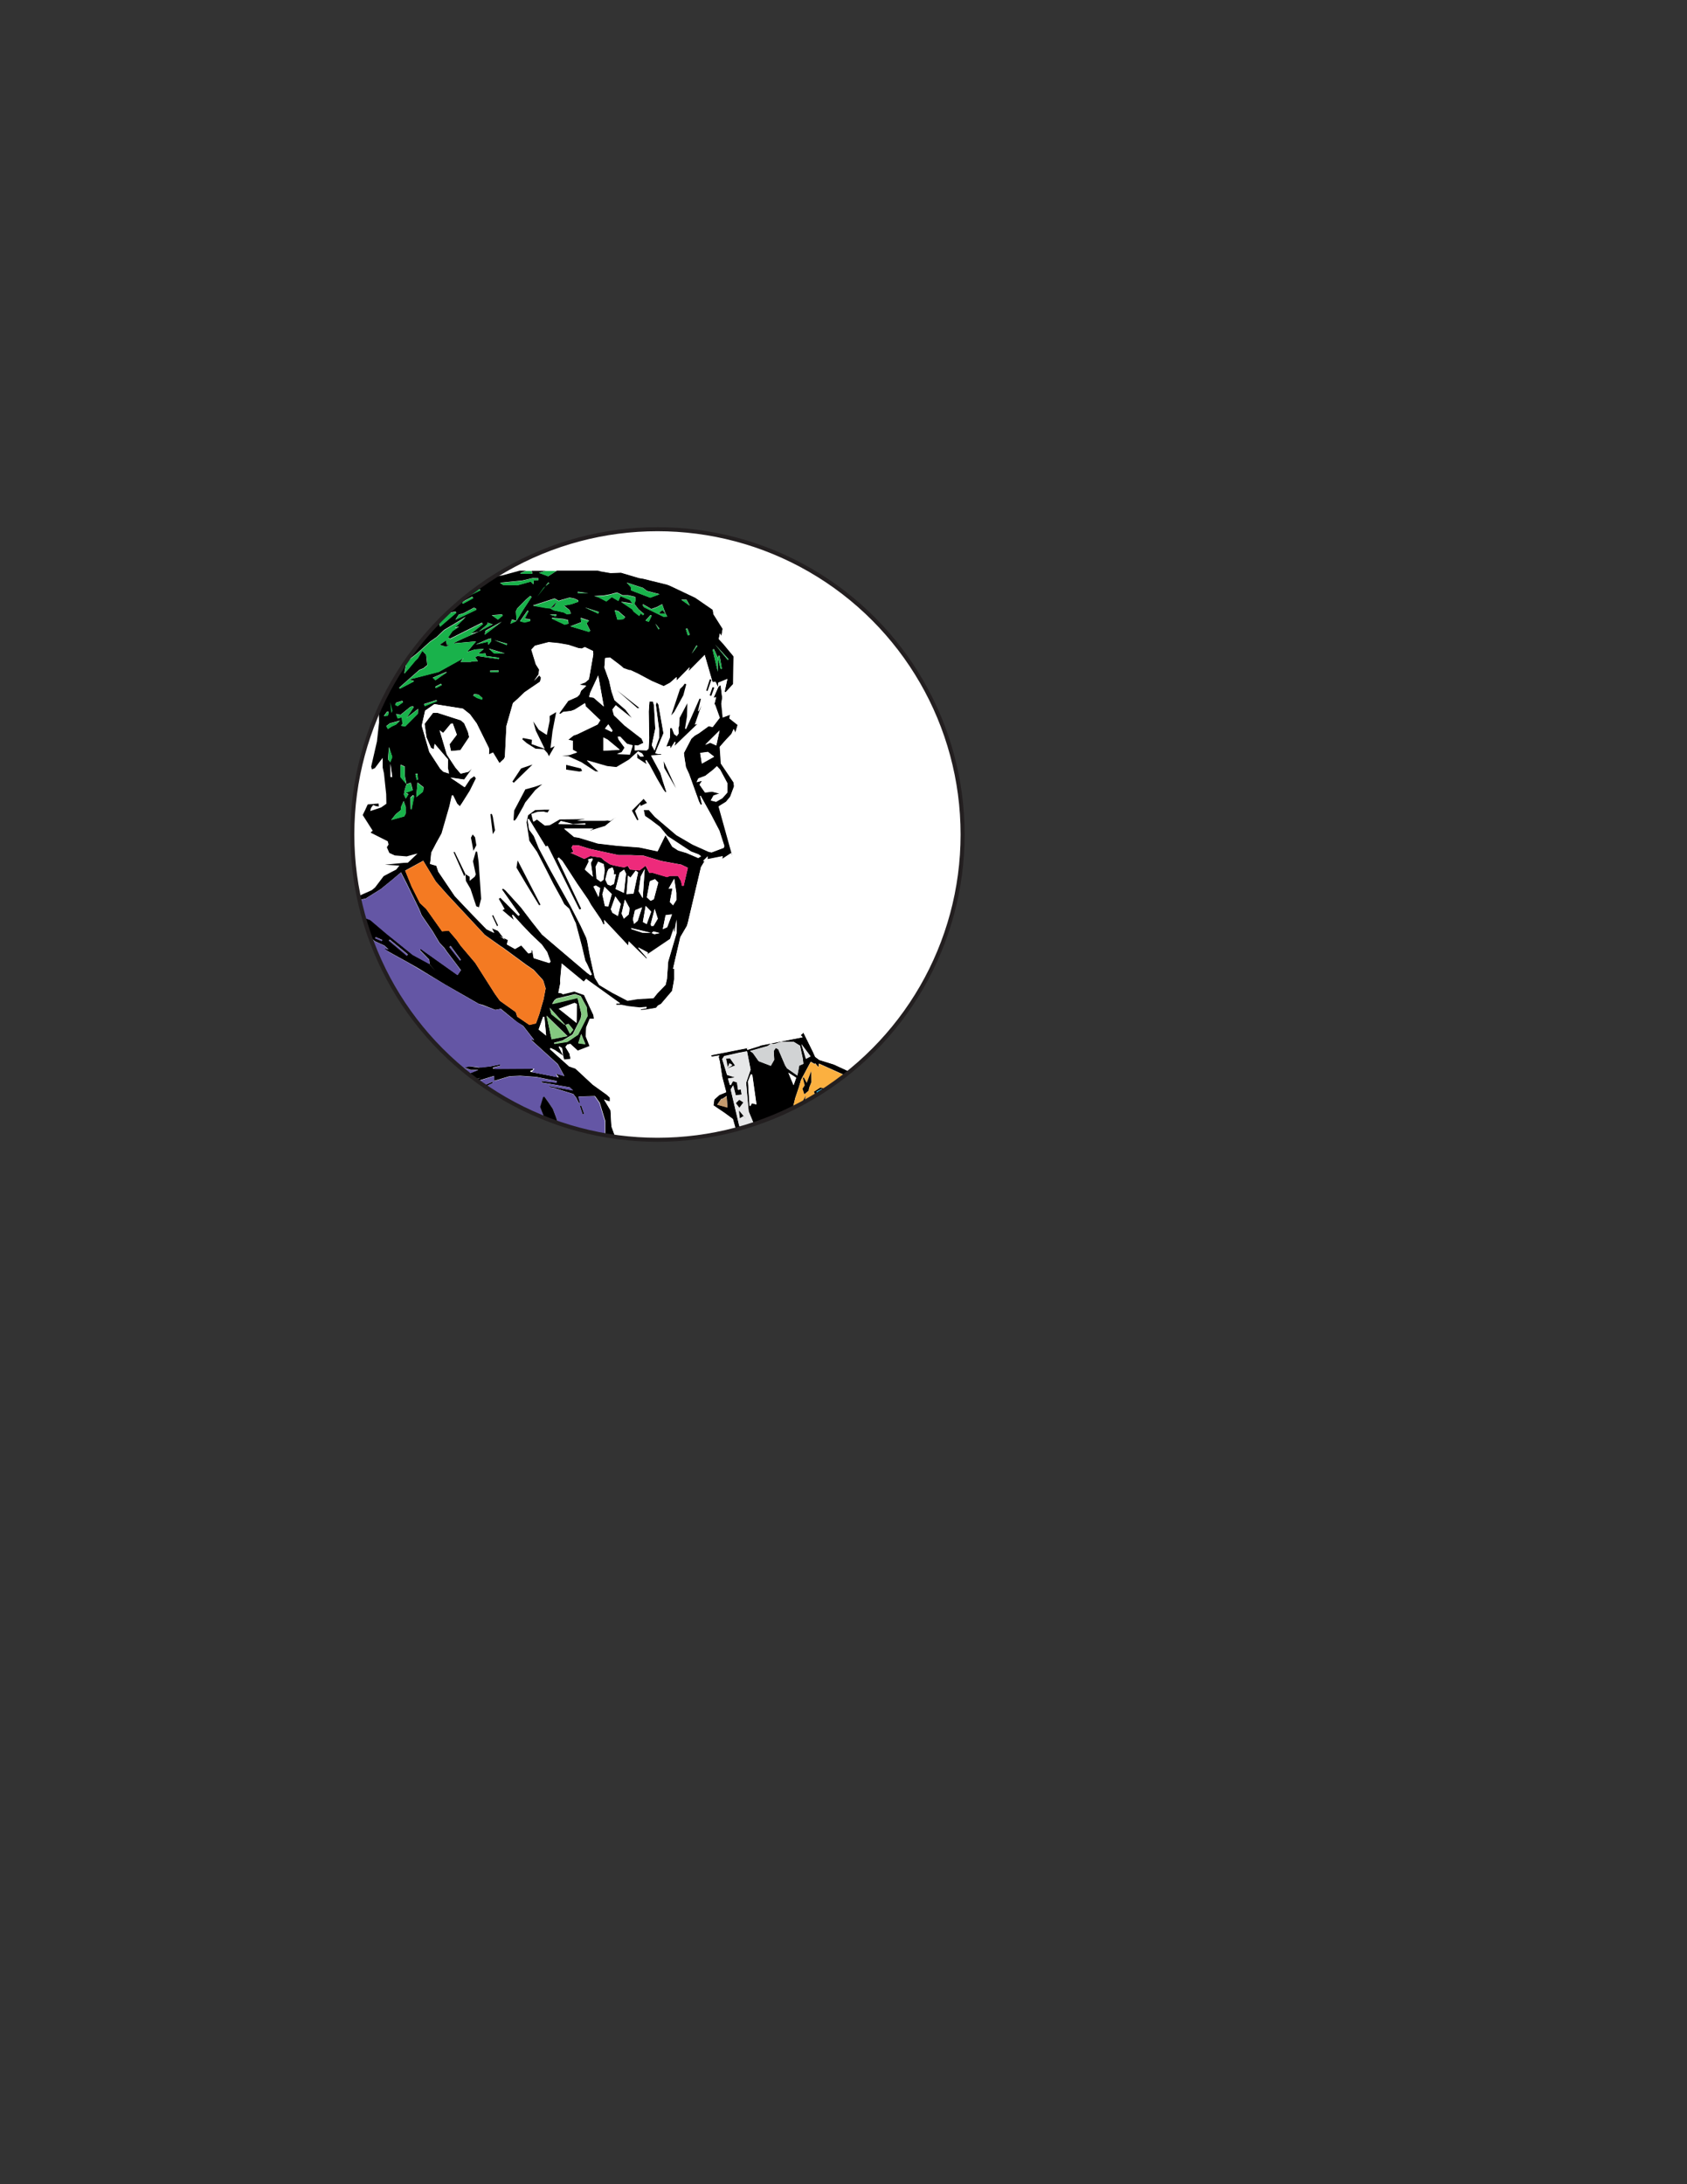 <svg id="Layer_1" data-name="Layer 1" xmlns="http://www.w3.org/2000/svg" xmlns:xlink="http://www.w3.org/1999/xlink" viewBox="0 0 612 792"><rect x="0" y="0" width="612" height="792" fill="#333333" stroke="none"/><defs><style>.cls-1,.cls-2{fill:#fff;}.cls-1,.cls-22{stroke:#231f20;stroke-miterlimit:10;stroke-width:1.46px;}.cls-3{clip-path:url(#clip-path);}.cls-4{fill:#19b24b;}.cls-5{fill:#6456a5;}.cls-6{fill:#f47a22;}.cls-7{fill:#fbb040;}.cls-8{fill:#e6e7e8;}.cls-9{fill:#c2b59b;}.cls-10{fill:#ee2a7b;}.cls-11{fill:#d1d3d4;}.cls-12{fill:#84c880;}.cls-13{fill:#ec008c;}.cls-14{fill:#726658;}.cls-15{fill:#c49a6c;}.cls-16{fill:#a97c50;}.cls-17{fill:#594a42;}.cls-18{fill:#00aeef;}.cls-19{fill:#8b5e3c;}.cls-20{fill:#3c2415;}.cls-21{fill:#9b8579;}.cls-22{fill:none;}</style><clipPath id="clip-path"><circle id="_Ellipse_" data-name="&lt;Ellipse&gt;" class="cls-1" cx="238.51" cy="302.59" r="110.7"/></clipPath></defs><title>iconography-2</title><circle id="_Ellipse_2" data-name="&lt;Ellipse&gt;" class="cls-2" cx="238.51" cy="302.59" r="110.7"/><g class="cls-3"><path d="M201.9,206.92h14.93l4.61.78,3.82-.13.54.17,6,1.78,1.43.23,8.63,2.13,1.07.4,9.31,4.31,6.34,4.37.26,1.65,3.34,5.28-.47,2.7-.54-1-.41,2,1.63,1.75,3.58,4.31.13.25L266,248l-2.76,3-.35-.24,1-4.6-3.32,1.35v1.76l-1-2.09-1.09.08-2.83-9.8-5.88,5.92.44-1.48-4.76,4.84v-1.27l-2.4,2.1-2.27,1.2-4.38-1.89-5.07-2.7-2.58-1.2-.42,0-2.08-.72-1.16-1-3.78-2.87-1.78.21-.26,3.42,1.71,4.73.87,3.91,1.07,3.16,4,3.48,2.42,3.15-5.95-4.76-1.22,1.57.59,2.12.63.56,3.21,3.1,6.15,4.74.7,1.55-2.07,1-1.1-.16V272l1.52-.11,2.83.1.67-.63.22-3.69-.17-9.73.26-3.68h1.25l.41,1.36.46,8.52-1.26,6,1,1.89,1.64-4.55,0-3-1.17-8.93.25-1.09.67.83,1.85,10.5-2.51,6-.45,1.23,1,.26h1.14l0,.36-3.67.26,3.36,6.23.19.59.63,2.16,1.37,4.22-.33.18-.73-.92-2.4-4.1-2.69-5-1.12-1.7-.33.21.48,1.33-3.49-2.28,0-1.78,1.13,1.19,1.26-.06-.6-1-1.48-.74-3.31,3-4.56,2.71-3.36-.37-6-1.73-1.34-.39,4.33,4.13-1.26-.12-5.06-3.28-4.84-2.22h-3.26l3.86-.51,2.72-.94-1.55-.86v-3.26l-1.72-.37,1.94-1.57,1.39-.48,7.39-3.55.93-1.51-5.25-5-.28-1.19-3.8,2.38-1.28.46-2.84.35-1.08.76-.34-.3,3.27-4.51,3.27-1.45.84-.83.52-1.36,1.88-1.78-2.58-.44,2.22-.81,1.33-1.15.3-1.66,1.27-7.23-.05-1.31-3-1.44-1.11.53-1.23-.15-3.57-1.17-3.53-.62-3.68-.37-5,1.29-1.28,1.4,1.62,5.31,1.21,1.91-.2,1.76-1.65,2.33,1.89-2,.65.84-.38,1.49L190.27,251l-2.44,2.36-1.75,1.55-2.37,8.31-.56,11.26-.37.73-1.6,1.47-2.32-3.84-1.49.69.08-1.55-.12-.8-4.4-8.88-2.47-3.36-2.53-2-10.34-1.63-3.36,2.37L153,263.1l2.72,9.53,3.95,6.06,1.12,1.08,2.06.66-.41-2.06.08-3-4.86-5.68-.32,1.93-1-.45-1.66-3.87L154,262.4l3.08-4,1.59,0,8.49,2.74,1.23,1.09,1.36,3.12.43,1.9L167,272l-3.42.31-.53-2.46,2.64-3.5-1.49-4.09-.72.2-2.72,3.28-1.3-.95,2.61,8.77,3.12,4.72,1.89,2.2,2.81-.67,1.36-1.16-2.86,4-5-.72,5.12,3.54,2-3,1.49-1.06.62.83-2.22,4.49-2.92,4.63-.75,1.05-1-.95-1.46-3-.39,0-.87,3.89-2.85,9.87-2,3.61L157,308.13l-.51,1-.28,2.84L156,313.2l2.27.66L159,316l6,8.88,5.85,6.17,5.66,5.83,2.71,1.34-.86-1.7,2.24.93,2.53,3.27-2-1.46,3.12,1.57-.42,1.57,2.91,1.64,2.29-1.32.72.84,1.87,2.11,1.17-.39-.15-.67.4-.1.52,2.87,5.61,1.75.48-.52-1.22-3.44-1.94-2.73-4-3.81-3.27-3.43L186,331.67l-.29.18.68,1.75L182.14,330l.8-.43-2.11-3.68.58-.45L188,332l.49-.42L182,322.44l.43-.32.86.64,5.66,6.24,4.2,5.51,3.45,4.34,9.67,8.22,6.65,5.64,1.2.88.51-.29-1.72-3.8-.65-1.2L211,343.11l-2.28-8.6-.25-.41-2.07-4.63-1.81-1.65-1-2-3-5.46-2.3-4.56-3.61-7-2.23-3.15-.56-.87-1-6.68.55-2.57,2.59-1.9,3.43-.11h1.88l-.71,1.12-1.48-.36-2.18.09-2.24.78.7,2.74,1.3-.81,2.82,2.17,1.76-.1,3.67-2.12,9.12-.1,0,.11-2.83.47h6.17l.85,0h2.9l1.18-.08,1,.16,2.24-1.49-4.12,3.39-2.49.75-3,.94-.05-.16,1.27-.59H204.66l3.62,3,1.74.28,6.9,2.1,6.89.8,8.09.61,6.67,1.41h0l2.86-5.87,2.47,4.2,2.13,1.36,3,.9,4.32,1.83,1-.59-.93-.7-2.67-1-8.61-5.65-2.45-3-.36-.39L236,297.2l-2-1.36-.46-2.23,1.93.05,2.14,2.44,7.82,6.65,5.9,3.44,5.9,2.64,1,.18,4.4-1.66.16-.64L261,301.19l-2.92-5.61-3.92-7.07-.19.13.71,3-.48.16-.61-1.17-3.6-10-1.16-2.53-.11-.82-.37-2.27-.25-2,2.72-5.21,1.2-1.09,1.55-.89,3.52-2.56,1.46.31,2.57-3.35-1.74-4.86-.27.16.69-2.8-.94.29,1.65-3.78.56-.73.38,0,.53,4.42-.21,2.16.5,5,2.66-1-.25,1.3,3,2.39-.86,2.87-.62-1.34-.76,1.75-1.95,2.06-2.31,2.62.15,2,.25,4,4.64,6.88.15,1.46-1.4,3.75-1.53,1.86-2.66,1.65,5.13,18.47-.65-1.51L262,311.41l.2-1-5.55,1.1.11-1.05-1.69,1.68.58,0-1.35,2.24-.65,2.75-4.12,17.47-.33,1.08-2.39,4.08-2.64,11.46.4-.08v3.8l-.1.84-.63,3.47L239.79,364l-1.13.6-.63.81-3.57.61-2,.2,0-.36,2.14-.37-.05-.42-2.48.21-4.17-.47-2.31-.46-2,0,0-.57H225l-12.37-8.88-.87,1-8-6.59-.59,6.29.09.77-.71,3.56,1,.08.65.4,4.09-1,3.56,1.27,3.42,7.3.17,1.39-1.51,0-1.27,3.09-.19,3.22,1.43,3.59-4.3,1.67-2.69-2.46-1.12.26-.66.83,1.44,2.38.41,2-2.39.22-.3-1.44-.39-2.68-1-.68-.15.27,1.59,3.13-.49-.29-2.53-1.75-1.58-.75-.21.37,6.93,6.25,2.31.8,6.29,5.84,5.12,3.67,1.07,1v1.45l-1.11-.29-1-.45,2.35,3.92.33,5.82,1.22,3.36.4,3.84,1.57,8.32-1.59,8.77-.09,1,1,2.5,1.63-.09.14.27-1.69.81,1.06,4.22-1.72,2.17-.12.42.75,1.25.08-.26,2.26,1-1.2,1.46,2.42.6-1.32,1.25-.34-.93-.79,1.56-.61,2,.42,0v-1.29l3.08-2.57,1.35,2.61-1.68.45,1.69,1.6,1.63,2.44-1.26.57-1.44-1.51-.2.15.29,1.45-.36.12-.9-1.49-.33,3.52.49-1.81,2.46-.54.78,1.2.58,1.13.81,2.46,2-.16.34-1.52,1.1,1.08.29-.18-1.22-2.16.72-.5-.19.4,3.67,2.86-1.81-.32-.82-.21-1.73,1.55,3.42,2-1,2.13,1.41.21,2.59-.45-2.29-1.94-.07.07,2.29.47,1.31-1-.7-2.07,1.41-.81.37.44-1,.56,3.72,2.24-.6-2-1.72-.3.09-.48,3.19.41,0-5.49-.21-.2.8-2.06-1.76.65V452.1H244l.08-.51,3.59.69.12-.18-1-.77.19-.46,1.36.5,1.35.34v2.51l-.68-2.37-.51.13.62,2.74.32,0,.23-.49.44-1,1.24-.09-.51-1.66h-2.54l.23-4.76,0,0,2.1,1.52,1.13.5.21-.33-.51-1.16.21-.15,1.07,1.28,1.85-.18,0,1.25-.75,1.18,2.25.14.13-.34-1-.83,0,0,1.51-1.46.18.77,2.2,1.77-.89-1.17-1.35-.62.88-1.71-1-.89,1.15-1h0l2.36.33,1.37.15.18,1.89-.58,1.07,2.36,3,1.35-.67.31.83.38-2.21-.21-.86-.83.59,1.44-1.73.31.17-.17-1.56.73.13,1.28-2.49,2-2.49,1.05-4.45-1.62.41,2.63-3.35.65-.75.45-.57-1.67-2.21.7-.2-.82-2.81.32-.14,1,1.43.17-.07-1.26-5.53-1.65-1L269,416.75l-3.1-11-3.06-2.25-4-2.7.31-2.14L261,397l2.47-1L262,390.44l-.84-5.49-.5-1.93.38-.15-.21-.18-2.69.47-.12-.6,33.13-6.49-.7-.77,1-.88,3.4,6.86.87,1.93,1.49,1.1,5.26,1.63,15.77,7.31,7.54,3.78,1-.1.29,1.22.27,0,.66-2.39,0,2.19.6,2-5.49,19,.43.14L325,414.9l.29.27-3.47,11.57L322,429l1.42,6-1.05,2.64,1.57,5.23.24,2.42-3.76,7-.17,1.33,0,2.71,2.3.36-1.06,1.75,2.46-.71-.92-4.18,3.67-.19-.86.91.91.27-2.42.76,2.12,2.32,2.11-.7.21-.07.89.56-.49,1.48-1.2.83.16.27,1.06-.27,1.47,1.75.81-2.13.07,5.59.23,14.15H122l0-.71.06-40.91,0-25.05.4-1.64-.41-1.8v-8.41l0-7,1.4-1.55.37-.21-1.21-.2,0-.17,1.88.26v.38l-1.73.41,1.1,2.64,1.82-1.72-.07,1.45,3,1.83,1.26-1.48-1.17,2.73,2.35.88,0,0-1.19.51-1.22,1.28.33,1.72v-.16l-1.16,1.66-.78-.6-.64,2-1.71.88,1.49.45,1.6-2.8-3,4.87,1.62-.41,2.28-2.58.61-.59.65.75-2.28,3.76,2-.71.35,2.31,2.44-3.25L131,404.3l1.83,5.36.76-1.68L135,408l-.23,1.49.34.11,1.67-3.87,2.2.83-.53-1.26,1.12.24,3.4-1.67.3-.83,0-1.45h.46l.25.94,1.17-.9,2.82-1,1.73-1.06.16-.56,3.44-1.2,4.3-3.08,2.85-1.64,7.95-3.1,2.09-1.55.14.14-.7.76,3.59-1.41h-2.8l-2.27-.81,1.71-.5,3.45.5,4.48-.48,3.27-.7.11.48-2.64.67.05.45h14.45v.44l-.87.24-.05.44,10.33,2-1-1.34,3,.85-2.37-4.34-9.91-9,1.33.28-4-5.15-2.1-1.26-6-4.9-2,.37-4.52-1.77-1.5-.42-12.12-6.93-10-6.07-3.75-2.14-6.51-3.59-2-1.22.19-.25,1.49.47-1.53-1.39-3.48-1.6-3.06-2.72-6.7-6.83-2.74-.55-1.69.55,0-2.38v-1.51l1.54-1.67,6.23-1.15.83-.21,4.5-2,1.21-1,3.1-4.09,3.18-1.68,1.37-.69,1.17-1.45-5.24-.34,6.89-.67,1.42-.05,3.51-3.33-1.33.32-2.6.72-4.31-.34-2-.92-.89-2.05.62-1-.3-1.17L134.62,302l-.15-.18.75-.58-3.64-5.71.88-1.79.94-2.05,3.95-.33.09,1.07-1.07-.13-1-.42-.8,1.14-.25,1.08,3.92-1.3,1.93-1.35-.07-3.48-.8-7.51-.47-2.14,0-3.51-1.12,1.44L136,278.53l-1.09.46-.26-1,2.1-9.14.77-6.87-.19-10.6,3-14.49,0-1.6,0-1,2.44-4.47,1.82-2,1.2-1.1.87-1.24,10.6-8.55,10.63-4.44,4-1.13,4.73-1.71,5.88-1.08,6-1.63h2.34l-2,.84.05.21h4.25l-.24-1h5l-2.36.71,3.35,1.25,3.1-2Zm5.84,247.94h0l1.43-1.49-1.32-.71.82-1-.07.1,2.95.35.59-1.36,1.54,1.09,0,0,1.79,1.36-.21.3-.74-.21-.43,2.21.44.53-1.42-.28,1.16,1.65,1-.19-.37-.91,1,.11-.42-2.18,2.64-.89-.6,2.38,1.87-2.24-1.1-3.6-.61-3.93-1.14-.47.06-.28L218,445l-1.17-1.38.25-2.13-.63-3.7-.09-2.34.06-.66-.75-4.29,2,2.13.77-3.76,1-4.08.25-1.25.09-3.06v-2.87h-.28l.89-1.12-.79-.93,0-3.05,0-6-2-6.61-.08-.12-1.66-2.35-5.94.17.57,2.25L210,400l-.95-1.94-1.06-1.37L201,394.49l-1.73-.29.07-.36,8.51,1.55-1.16-1.11-5.27-.93-5-.87.07-.48,5.42.56L202,392l-7.38-1.5-5.89-.43-3.92.18-5.23,1.57-.35,0v-1.69l-7.69,2.33,3.34,1.45,3.78-1.67.17.43L173,395.59l-1.89-1.68-5.77,1.37L161.56,398l-6.65,4.29.88,1-.14.17L154.3,403l-.09,1.24-4.11,1.88,2.21-3,1.16-.68,1.18-2.15-3.58,2.13-.37-.29-3,1.94,1.32.21-.21.69,1.39,1.15-.67.76-2.06-.31-2.32,1.75-.56-.31-3.11,2.3,3.68.13,0-1.77,1.87.28,2.47-2.16,1.16.13,1.4-.46.14.27-5.65,4L148,412l2.38-.6.07-.06.89,3.23-2.56,1.19.43,2.5-2,.77.82-3.42-.33-1.85-1.94,0-.38-.79,1-.16.95-.3-3.73.31-2.47,1.62-.39-.41,1.57-2.07-6.69,2.3.07.47,1,.22,3.51.77.42,1.5-.39,1.2v.09l.29.92,1.28.37,2.11,1.4-.91,1.43-.87-1.79-1.34,1.78h2.2l2.88-.56-1.1-.6-.88-.26.2-.68,2-.2,1.28.74-1.08.69,2.35,1.48,1.17,1.77-1,2.13-1.44.42-2-.87-.19,2.25.25.65-1.12-2-.46,2.77.75.48-1.71,1.24.15.34,2.24-.2,1.61-1.14-2.31-.24,1-1.2,1,.83,1.75-1.65,2.56-.56-1.34-.84.67-1.58-.5-.74.77-.73.54.91.23,1.69,3.53,1-.61,1.12L155,431l-1.18.79-.44.95,1.11.62.71-1L155,431l-.75-.41,1.84-.55,2.26,2.7,1.86-.74.28.35-1.36,2.23-.16.22.16,1-.58,1.66-2.56.42-1.8,3,1.63-2.37,2.66.82,2.15-1.09,0,0,1.19,1.09,2.63-1.15.27.48-1.4,1,4.68,2-2.59.52,2.17,1,.79-1,1.92,2.27.47-2.47.26-.12.89,2.51.47-1.43,1.27,2.89.13.56,1.09-.76,1.25.2-.11,1.52,1.39,1,.83,0,2.46,3.19.84-2.53-1.55-2v1.51l-1.75-.32,1.78-2.31-2.45-2.44,5.47-.75.74.85-2,1.22,2.88,1,.08-.22-.69-.7.62.06.24-1.69.26-3.62-4-2.45-.48-.58H183l.19-.29-1.17-.71-.37-2.23-.92-2h2.41l.3-2.15-2.52.12.47-3.1-2.62-1.63,1.13-1.23-3.45-4.39,1.43-.3-1.32-.29,1.5-.28-2.53-4.36.52-.36,1.11,1.09,4.45,7.42,1.09,1.14,1.46-1.09.35-.25,4.87,10.58.41,0,2.11-1.75.36,1.46L191,435l1.36-1.19.66,2.24,1.07,1.56.6,1.68.12,1.22,1,1.64,1.06,1.49,2.14-.39.43-.23-.15,1.21.67-.08.81,2.13.45-.16-.28-.87.39-1.61,1.15,1.1,1,2.76-2.15-.9,1.21,2,1.47-.36.12.34-1.6.7-.76.94-.12,2.6,1.47-1.05,1.08.89,0-.09h.92l.36.8,1.3.82-1.29,2.12-.5-.44,2.08.86.57,1.19-4.77-1.47-.17.54,4.12,1.63v4.63l.46,0-.43-4.6.82-.56-.15,3,.45.21,1.11-1.52h.9l.9-1.23,0-1.19.08-1-1.21.39-.61.76v-2.21l-1.45-.47ZM152.28,440.6l.32-.65-1.72-.54-.74.47.55.38h-.08l1.71.35Zm34.34,4.5,2.34-.4-1.43-.89-1.22.08.34,1.18.06.48-1.06.65,3.29.26.14-.3-2.47-1.05Zm-37.52-11.46,2.1-2.26-.17-.31-2.18.85.3,1.75-1.38-.1.91-1.77-.58-.4-1.93,1.72.3.35,1.57-.56-.22.67.87.9,2.9,0,.08-.36-2.57-.52Zm87.26-95.45,1,.48,1.9-.38-2.23-.57-.62.55-7.53-1.78.33.41,3.78,1.23,3.37.07Zm-94.71-61.88,0,5.38.59,0-.68-5.33.72-1.89-1.17-3.61-.36,4.51.85,1Zm168.81,139-.75-1.24-1.14-.19,0,1.33.75.54,1.2-.5,2.23,3.45.25-.94-1.51-2.27-1-.2Zm-50-176.7L259,235.34l-.47.19,1.88,8,0-4.93,1.06,4,.4-.11-.8-4.7-.49.06-.14.8Zm59.18,195.16-2.18,4.89,3.42-1.77-1.29-3.11.15-.89h-.36l.25.89ZM147.47,284.34l-.61,1.94-.35,1.75.69,1.5,1-1.62-1.05-.42,2.58-1-.68-2.68-1.57.54-.59-2.86-.08-3.57-1.47-.66,0,4.47,2.21,2.57Zm57.67,87.27,1.64,3.22,1.18-1.47-1.72-2.13-1.14.43-5.68-6.27.61,2.31,4.7,3.81.41.1Zm-39.38,74.27-.09.09v-.13l1.11-.91-1.22-1.07-2-2.4-1.43.7.63-1.63-.25-.35-1.65,1.05,1.31,1.4,1,.59-1.44,1,4,1.64ZM276.25,435.7l-2.53,3.53,1.76-1.35.89-2.11,1.25.43-.18-1.81.5.42v-1.54l1.65-3.55-2.5,1.2-1,3.77.16,1ZM187.34,225.16l1.1-1.84,1.41-2.31,3-4.57-.47-.39-1.74,1.51-3,3.05-.48,1,.23,3.55-1.68-.55-.52,1.51,2.18-1Zm120,222.18,0-1-1.82-.81.21,1.35h-3.21l.64-.76-2-1.31-2.91-13.12-.73.92-.41-.06v-3.38l-.37-3.91-.8-3.12-1.56-5.3-2.95-6-1.31.9-1.42,1.63-.1,4.4.64,9.69,1.93.9-.88,1.89,1.16,5.51.91,3.4.32.3.17-1,.17.23-.21,1.8.45.1.8-1.48.13.88.15,2.27,2,.26.74-1.45,0-.53,1.24,1.19-2.4,1.39-.38,1.8,1.87,3.33.37.42.19-3.29,1.38,4.21L299,454l2-2.75.51.17-.15,2.07h1.59l-.75-1.19,1.41-1.21,2.2-.36.32-.71,2.4,1.74V450.3l2.19,1.55-.87.18,0,.39,1.16,0,.49-2.3-.82-2.11.3.3,1.31,1,.88-1.61,1-1.42-1.84-.31.77-1.08-.46.12-.88-1.71.46-.21.41.92,2-1.86-.25,1.07,1.63-2.7-1.44,1.7-.39-1.34.89-.45-4.74-1.66-4.59-.88-3.3-3.08,1.55,4.79.81.38,2.87,3.68,0,.14,1.45,2.65,1.42,1.5-3.16-.57ZM241.41,222.42l-1.2-3.34-2,1.05-1.92.69-3.07-1.76v.56l.43.54,7.06,3.44,1.31-.09-.63-1.16,0,.05Zm-41.81-1.84,0,0,1.26.69,3.67.78,1.11.64,1.47-.18-.51-1.33-2-1.6,2.85-.57,2.37-.84-.07-.51L208.3,217l-1.66-.32-3.53,1-.39.17-1.54-.86-7.86,2.55,4.72.84,1.56.15ZM316.29,447l.66,2.8,1,1.78,3.6-4.31-.1-8.1-.61,1.2-1.26-.43-.57,1.35-3.27,3.38.23.63.37,1.74-1-1.64-1.47,2.35,1.82.38.59-1.13Zm-4.85-42,1.5.55,2,4,1.07,1-.19-2.25L311.43,405l.36-1.34,2.49-.81,4.86.25-4.36-4.15-2.83.29-2,2.71-.85-1.08-2-3.53-7.73-1.65,6.76,5-1.42-.44-7.48,3.31.11.14,1.11-.83-.25,1,3.3-3.39,1.43.64,2.29.71,4.3,2.07,2,1.06Zm.44,32.18h.76l2.72,2.09v-3.53l1.88-4.49,2-4.73-1.32-.2.55-2.59,2.13-2.7,1.13-3.87,4-14.92.42-3.38-1.38.44-2.85-1.36-8.06-4.45L311,392l-.52-1-1.62.09-.25-.14L306,389.64l-8.91-4-.21,1.25-1.14-1.36-.19.27-1.43-.83-3.52,6.56-.74,2.54-1.37,4.09L286,408.49l-.77,6.07.45-1.64,2.6-4.09.74-1,1.25-2.54.06-2.84,1.31-.29.65.6-.91,1-.93.2,1.78,3.46,2.5,2.63.25-.61,1.18-5.78,3.53-4.6,4.06-.46-1.24-.89-4-.13-2.34.2-.94-1.95,2.31-1.49,2,.3,3,0,4.4,1.54,3,3.36,1.9-1.25,8,3.9,1.54,1.35,1.78,2.61-1.46,2.37-1.88-.85-.14-2.32-.49-.85-3.64-.55.82,2.13,2.52,4.84,0,.65-.25,2.73-.11,1.05-.94,3,1.37,2.48-.45,3-.83-.55L316,424.58l-.15,2.71-.26,1.16-1.46-1.14-1.38-1.89-.47-3.19-.45.58-4.14,2.53L297.27,422l4.21,11.17.53.42,9.86,3.56ZM173.52,229.06l-2.87.75,4.51-3.57-.33-.47-11.55,5.8-.81-.44,1.67-2.38,2.38-1.61-1.55.4,4-3.94-1.69,1.1-6.18,3.7L158.38,231l-2.32,1.6-4.72,4.24-3.11,2.45-1.29.47-1.09.44,0,.38,1.45.31-.65,3.33,1.32-1.48,2.6-3.11,1-1,1.63-2.7,1.4,1.51.39,3.71-1.42,1.17-1.43.57-4.26,3.75-3.1,2.75.29.31,5.05-2.64-.19-.3-.86-.08-.09-.46,10.13-2.6,9-5L167.09,240l3.64,0,.76-.2,1.87-.08-1-1.39.84-.47,7.73,1.14.08-.5-4.65-.62-.29-1-2.64.2,2.07-1.78-3.15.19-2.92.91,3.27-3.84-8,.71-.11-.14,3.32-1.56,2.39-1.07,3.19-1.39,5.23-2.72-1.89-.63.12.43-.78.74-2.64,2.22Zm-17.64,120.5,2,2.36-2-2.33-.18-1.66-3.39-3.47.3-.44,13.38,9.5,1.22-1.74-2-2.67-3-3.94-1.07-1.55-1.67-1.74-2.54-4.27-4-5.82-.23-.63-.7-1.69-4.52-9.26-2-3.89-3.56,3-3.76,3.05-5.53,3.46-5.2,1.06-1.54.44.28,1.25,4.85,3.95.68,0,2.67,1,6,5.06,9.45,7.61,6.18,3.35ZM147,315.66l2.34,5.8,3,5.94,2.26,2.12,5.76,8.13,2.44-.23,2.92,3.42,1.36,2,5.32,6.28,7.15,11.25,1.8,2.5,5.76,4.1.53,1.65,4.42,3,2.39-.57,1.17-3.25,1.57-5.43.76-4-.84-2.76-.3-.45-3.23-3.53L191.18,350l-8.9-6.54-.62-.37L175.9,339l-13.8-14.82-4-4.52-4.57-7.56L147,315.66Zm55.71-4.77-.44.38,8.63,18.23-.7.32-11.54-23.18-.68.29-6.08-10-.5.09.54,3.66,1.73,2.36,1.79,4.39,4.2,7.94,7.46,13.33,3.55,6.9,2,4.34.34,1.19,1,5.44,1.73,7.78,1.62,2.67,4.7,2.81,5.61,2.93,3.65-.59,5.78-.34,1.37-1.72,3-3.13.47-2.08.45-6.32,3-10.3,0-4.89-.73,4.39-.34-.08.16-1.39-1.42,4.14-8.5,5.73.45-.84-3.38-1.8-.12.16,3.19,3.66-.21.21-6.43-6.29-.2,1.52-8.72-9.29.1,1.58-.36.11-.92-1.87L214.38,328l-1-1.79-4.06-5.91L204,312.13l-1.31-1.24ZM271,381.17l-2.65.47-5.64,1.27L262,384l1.73,5.74,2.92.92-2.58.4.66,2.3.34.07.77-1.45,1.48.48.39,2.73,1-.25.32,1.93-2.14.28-.94-3.63-.9,1.5,3,12.75,1.13,3.57.39-.13-.52-1.71.59.31,2.81,10.9,1.17,1.35.73,4.17.89.25.55-2.7.28-1.89,1.18-3.57-.25-2.11,1.2-.62.19,1-.35,3.63-1,4.87v2.45l2.25-.59,2.05-1.79,1.51-8.11.81-5-.2-.9-.5,0-1.29.33-1.81.18-3.4-1-.86-1.1-2-1.76-2-4.82-.93-10.43,1.63-4.74-1.3-6.63Zm-59-69.8,2.15-1,3.93.61,1.14,1.07,2,1.3,1,.32,2.86.63,1.4.19,1.21-.55.83,1.34,3.47.29,2.18-1.68,1.38,2.64,1.09-.08L242,318l1.07-.42,2.88,0,1.11,1.86.37,1.75H248l1.53-6.54-2.38-1.14-6.64-1.21-.82-.17-6.24-1.88-4.74-.19-4.29,0-10.28-2.22-4.11-1.26-2.19-.13-.49.84.69,1.7-1.08.22,2.54,1.11,2.52,1.14ZM174.26,214l-.2-.39-5.72,2.22-3.7,1.7-3,.44-.95.15-2.26.36-4,1.88-3,2.42-2.92,4.38-.65-1-2.05,3-1.55.24.36,1.68-1.38.11V234l.44-.3,2.33.83,3.37-4.34.45.81L148.55,233l-2.09,2.11-.93.61-4,6.2,3.37-.43-.14-2.2,5.44-4.65,3.93-4.32,1.29-1.17,1.5-1,2.47-2.14.21,1.22,5.95-5.1-.3-.38-1.63.32-1.11-.66.77-.77,1.45-.87,6.42-4.25,3.08-1.53ZM291.45,385.69l-.2-1.79-1-4.73L288,377.78h-4.71l-1.76.57-.82.21-1.13-.08-1.08.79-6.37,1.8,1,.7,2.1,3,4.4,1.68,1.24-2.17L280.7,381l.74-1.07.9.51,2.49,5.83.68,1.07,3.75,2.61.7-3.61,1.49-.63Zm-37-102.6.1.07,0,.13-.79,1.18,2,2.83,2.55-.31,2.71.69-2.18.75-1,1.77,1.89.46,2.27-1.28,1.87-2.11V284l-2.65-4.93-1.15-1.27-1.4,1.31-2.82,2.19-2.52.93-.64,1.33,1.75-.45Zm-44.93,78.75,1.41,5.88-.31,1.63-2.83,5.59-.42.38-3.21,1.9-3.18.9.11.36,4.71-.73,3.91-2.63,3.41-6.73-.3-3.24-2.17-4-2-.7-6.75,1.6-.76.59-.86,1.37,9.22-2.19ZM310,407l-2.28,1.67-.66-3.19.6-.35-3.1-1.74-.14.22,1.05,1.55-2.39,2.16L301.57,404l2.08-1.21-.08-.36-2.13-.12-.43,1.62,3.43,6.06,7.45-3.51-1.91-.9-.24.36.3,1Zm-10.56,14.2-.28-.33,3.11-2.72-1.53-1.61-3.61.12.95,2.67-1.13-.46,5.51,4.62,3.09-2.59-2.75-2.4-3.35,2.72ZM233.26,223.06l.39-.44-2-1.69-1.54-2,.44-1.24-.1-1.26-2.56-.61-2,0-2.07-1-2.56.69-2.24.4-3.47.21,1.42.35,3,1.53,2-1.55,2.39,1.39.74-1.72,3.41,1.37,1,1.35-4.18-.66,4,2.66.56.86,2,1.58.56-.93.81.67ZM205.85,375.65l-7.57-7.4,1.82,8.54,5.75-1.13Zm67.07,14-.58-.09-1,2.57.57,8.81.25.08.59-1,1.64.44-1.51-10.78Zm-70.21-23.9,6.44,5.13.15-6.84-.88-.41-5.71,2.12ZM217,244.92l-2.88,6.19-.4,1.53,1.63.3,3.68,3.19-2-11.22Zm10.34-33.7,1.51,1.65.13,1.19,6.9,2.63,3.35-1.24-4.54-1.19-1.39-1.09-6-1.95Zm2.48,112.73,1.64-7.65-.86-.65-1.91,2.57-.87-.76-.55,6.71,2.55-.22ZM147,263.39l4.59-4.6.09-1.77-4.14,3.26,2.54-3.86-.25-.33-.93.18-3.6,2.93-1.6-.32.59,1.61,1.49-.43.15,2h.38l-.79,1.06,1.48.29Zm86.17,62.21.72-10.51-1.42,2.63-.76,5.4,1.46,2.49Zm5.64-5.59-1.17-1.26-1.88.74-1.09,5.81,1.38,1.27,1.16-.56,1.6-6Zm-12.44,3.68.75-6.92-.7-1.49-1.6,1.15-1.49,5.87,3,1.39Zm-7.08-2.17-.75,2.74.94,4.24,1.22.11,1.24-4.44-2.65-2.65Zm.07-6.15-.33-2.07-2-.89-.9,1.8.31,4.34,1.53,1.13,1-.69.45-3.62Zm5.51-43.54-4.42-3.66-1.55-.8v4.76l6-.31Zm78.79,151.8.31.5,2.82,0,4.08-2.83-.16-.72L308.24,419l-2.1,2.59-2.52,2.07ZM229.54,270.24l-2.1-.59L225,267.1l-.92,0,.3.93,2.21,3-1.08,1.71-1.7.55,4.69.19,1-3.3Zm-6.88,46.86,0-1.35-.46-1.26-1.41.57-.5,1-.72,2.86.82,1.77,1.06.41,1.24-.63.68-3.3-.13-.26-.63.25Zm21.29,5L243,327l1.16,1.2,1.21-1.89,0-2.6-.77-5.12-2,3.59,1.43-.08Zm-33.13-96.48-3.89,1.46,6.73,2,.46-.42L212.78,226l.9-1-3-1,.13,1.52Zm85.62,184,3.79.21,1.19-1.84-1.71-4.1-1.29,2.68-.55.73-1.42,2.32ZM223.24,325l-1.65,4.65.58,1.3,2,1.17,1-4.38-2-2.74ZM195.31,210.35l0-.68-2.07-.06-3.71.88-8.11.81,1.07.77,5.31.1,4.77-1.32.91,1,.18-1.46Zm113,201.35,4.2,3.33.27-3.36-.43-3.08-4,3.11ZM213.6,312.32l-1.44,2.9,2.92,2.64-.73-5,.7-1.27-.23-.35-1.48.35.26.77Zm13.1,13.82-1.19,5.07.81,1.85,1.78-1.57.31-2.2-1.71-3.14Zm35.69,71.26-2.18,3.11,3.67,1-.27-4.13-1.69,1.15-.19-.2.65-1ZM232.93,329l-2.57,1-.76,3.3.45,1.65,1.3-1.15,1.58-4.85Zm26.15-54.64-2.27-1.74L254,273l.63,3.81,4.46-2.5ZM234.6,335l1.63-4.49-2-2.05-1,5.77,1.38.77Zm48.56,90.54,1.56-2.53.52-8.18-2.08,10.71ZM141.89,297.3l4.74-1.31.56-1v-2.42l-.76-2.11-.88,2-.18,1.33-1.82,1.46-1.65,2.11Zm55.61,71.51-.45-.19-1.64,4.63,2.7,2.17-.61-6.62Zm42.93-31.95,1.61-.73,1.72-4.61-2.3.29-1,5Zm-2.93-7.34L236.09,335l.13.7.85,0,1.55-2.61-1.11-3.53Zm-62.93,61.22L163.77,394l.2.55,10.61-3.82Zm37.75-91.82,0-.42-4.44.26-4.43-1.09-.93,1,9.83.23ZM223,221.26l1,3.41,2.14-.2.68-.7-2.49-2.17-1.32-.35Zm38.08,43.55L255.83,270l1.82-.78,2.2,1,1.19-5.43Zm54.76,154.54.73-4.24-1.62-3.57v8.22l.89-.41ZM294.05,383l-3.31-4.42,1.63,5.31,1.69-.89Zm19.81,8.62-.26.31L320,396l.51.19,2.06.44,1.61.75.25-.49-10.6-5.26ZM199.23,211.46l-.28-.32-4.07,5.15,2.32-3.3,2-1.54Zm17.91,113.76.58-3.23-1.57-.95-.86.38,1.85,3.8ZM151,289l2.47-2,.2-1.54-2.2-1.73L151,289Zm49.23-65,0,.26,4.66,2.19,1.36-.37-.21-1.28-1.74-.41-2.64-.25-1.39-.13ZM303.6,417.95l1.21,1.28,1.13,1.21,1.6-1.84-3.94-.66ZM264,239.28l.3-.23-4.88-5.41,4.58,5.63ZM239.84,328l.72-9.41-.72,9.41Zm-64-97.92,6.19-4.7-5.88,3.3-.31,1.4Zm39.05,166.66-6.64-2.12,6.64,2.12ZM172.76,221.09l-.12-.49-.76-.23-3.76,2-1.73.51-1.15,1.8,7.52-3.58Zm132,195.11-4-1.42,4,1.42ZM140.28,302.58l8-3.61-8,3.61Zm1.12,38.11-.34.34,6.54,5.47.37-.42-6.57-5.39Zm3.7-79.42-3.66,1-1.3,1,.58,1,1.4-.9,1.57-.72,1.4-1.38Zm38-24.37-5.76-1.73,1.9,1.73Zm27.75,138-1.07,3.33,2.57.35-1.5-3.68Zm35.3-154.23-4.89-3.17,4.89,3.17Zm-57.48,4.55,1.63.43,2-.5.05-.6-2-.27,1.39-2.72-.37-.2-2.71,3.86Zm108,190.67,2.7-1.39-2.5-1.77-.2,3.16ZM177.19,233.77l.91-1.17.09-1.14-1,.22-4.56,2,4.32-1,.26,1.09ZM312.42,451.53l3.65,1.9.94-.84-.26-.27-1.18.64-1.91-2.91-1.23,1.48Zm0-31.82-3.67-1.54,3.67,1.54Zm8.89,9.85,1.18,5.9-1.18-5.9Zm-32.44-38.79L286,388.91l1.89,4.52.94-2.66Zm12.81,22.61-3.49-1.29,3.49,1.29ZM183.83,233.9l.12-.49-4.58-1.31,4.46,1.8Zm66.41-14.29-1.16-2.14-1.94-.06,3.1,2.2ZM211.06,315l-.44-3.95.44,3.95Zm-68.71-57.35-.39.82-.38-4,.77,3.15Zm4.06,181,2.47-.16-1.21-.75-1-.24-2.08-.17,1.77,1.32Zm152.23-43.37-.48-.48-1.93,1,.11,1.16,1.33.19,1-1.82Zm7.88,19.43-3-1.18,3,1.18Zm-36.79,30.71,1.3,2.89,1.37,1.69,1.65-.85-4.32-3.73Zm33.62,9.8.38.43,2.07-.92,3.46-1.83-3.89.42-2,1.89ZM217,222.46l.25-.58-5.07-1.64,4.81,2.22Zm-68,70.95.29,0,.93-4.83-.43-.28-.94.9.15,4.17Zm25.8-39.73.2-.58-1.37-1.2-1.55-.28-.42.6L173,253l1.89.63Zm3.6-30.61,2.21,1.54,1.72-1.42-.2-.41-3.73.29Zm94.82,219.4-.38,2.1-.1,1,2.56-3.06ZM163.47,343l-.4.39,3.8,4.84.29-.24-3.69-5Zm21,107.05,2.35,2.59,1.6-1.77-4-.82ZM157,245.73l1,.88,2-1.44,2-1.34-.13-.2L157,245.73Zm-10.78,8.88-.29-.5-2.21.67-.35.77.91.45,1.93-1.39Zm75.71,10.72.28-.48-1.53-2.23-1.2,1.52,2.45,1.19Zm69.26,176.34-1.63-5.87,1.63,5.87ZM150,430.54l1.29,0,1-.75-1-1.29-.76,1-.53,1.06Zm3.82-175.25.24.73,4.45-1.78-.13-.42-4.56,1.47ZM253,234.24l-.33-.25-1.74,3,2.07-2.74Zm-81.33-17.36-.35-.57-3.71,2,.32.56,3.73-2ZM125,400.13l-.41,1,.51,1.41,2.58-1.51-2.69-.84ZM259.71,230.76l-.53-3,.53,3Zm-5.33-2.87.22,3.68-.22-3.68ZM143.17,423.55l0-.29-4.45-.3,0,.58Zm157.55-12.38,3.29.73-3.29-.73ZM302,457.35l1.21-.9-.14-.16-.8.18L300,453.8l1.57,1.4.51,2.15ZM194,223l2.84.84L194,223Zm48.43,244-.05.45,1.13.31-.42.33,1,1.4-.3-2.33-1.31-.17ZM219,459.3l-1.9,1.43.26.91.75-.49.89-1.85ZM147.63,297.93,144.18,300l3.45-2.11ZM305.87,413.23l1.52.86,1-1.24-.32-.49-2.22.87ZM234.19,225l1.2.4,1-2.18L236,223,234.19,225ZM196.11,446.12l1.57-1,.17.26-.38.32.18.3,1.67-.67-.2-.5-3,1.25Zm79.32,1.35-1.4-2.81.15,2.13,1.25.69Zm30.84-31.23,2.74.3-2.74-.3Zm-62.49,49.91,1,1h1.61l-2.57-1ZM213.14,265l3.07-.71-3.07.71ZM238.9,228.2l.31-.28-1.46-1.82,1.15,2.11ZM320.37,406l2.31.17-1.78-2.38-.53,2.21ZM156.53,445.63l.44,0-.44-3.34v3.39Zm53.4,6.07v2.77l1.69-.75-1.69-2ZM177.76,243.2l.07.44h3l0-.6-3,.16Zm-7.59,207.74.41,0,.24-3.43-.65,0v3.49Zm100.76-70.79.2.47,4.59-1.44-.12-.39-4.66,1.35Zm-47.64,42.77.61-.1-.45-3.37-.4.05.24,3.42Zm-86.95-83.18-.2.48,2.36,1,.17-.41-2.33-1Zm72.39,121.52-.21.44.95.74.8.55.92-.8-.23-.28-.66.28-1.58-.93Zm51.12-13.84-1.62-1.21-.28.21,1.68,2.72.22-1.71Zm32-39.09.18-.29-1.52-1.88L290,407.9l1.87.43ZM136.36,416l1,.65.82.37-.12-.95-1.7-.08ZM213.5,215.1l-3.86-.54-.06.43,3.92.1ZM318.79,456.17l.62,2.66,1.49-1.78-2.11-.89Zm-5.49-6.6,2.71-.49-2.65-.29-.06.78Zm-123.82,6.28h-2.07l2.07,1.58v-1.58ZM313.91,411.3v0ZM249.36,227.85l-.56.17.72,2.35.71-.23-.87-2.29Zm16.93,17.08v0Zm-64.6-21.45.19-.67-2.47,0,2.27.69Zm49.88,233.09.32-2.62-.32,2.62Zm-17.31,13.9-.13-1.37-.36.32-1.62-1.32,2.12,2.37Zm-76.7-167.83-1.84,2.07,1.84-2.07ZM141,258.14l-.58-.12-1.18,1.6,1.48-.16.29-1.33ZM157.89,249l.22.47,2.15-1.1-.25-.47-2.12,1.1Zm-4.18,189.86.93-1.93-.19-.2-1.77,1.49,1,.64Zm-2.22-158.34-.78.11.45,2.11.45-.08-.12-2.14ZM255.07,453.4l-.23-.13-.39.63.24.13.38-.63ZM150.21,438.83h.08l0-.08,0,.07Z"/><path class="cls-2" d="M223.72,443.71l1.72-2.17-1.06-4.22,1.69-.81-.14-.27-1.63.09-1-2.5.09-1L225,424l-1.57-8.32-.4-3.84-1.22-3.36-.33-5.82-2.35-3.92,1,.45,1.11.29v-1.45l-1.07-1-5.12-3.67-6.29-5.84-2.31-.8-6.93-6.25.21-.37,1.58.75,2.53,1.75.49.29,0,0,.29,1.43,2.39-.22-.41-2-1.44-2.38.66-.83,1.12-.26,2.69,2.46,4.3-1.67-1.43-3.59.19-3.22,1.27-3.09,1.51,0-.17-1.39-3.42-7.3-3.56-1.27-4.09,1-.65-.4-1-.08.71-3.56-.09-.77.59-6.29,8,6.59.87-1L225,363.92h-1.46l0,.57,2,0,2.31.46,4.17.47,2.48-.21.05.42-2.14.37,0,.36,2-.2,3.57-.61.63-.81,1.13-.6,4.07-4.75.63-3.47.1-.84v-3.8l-.4.08,2.64-11.46,2.39-4.08.33-1.08,4.12-17.47.65-2.75,1.35-2.24-.58,0,1.69-1.68-.11,1.05,5.55-1.1-.2,1,3.17-2.14.65,1.51-5.13-18.47,2.66-1.65,1.53-1.86,1.4-3.75-.15-1.46-4.64-6.88-.25-4-.15-2,2.31-2.62,1.95-2.06.76-1.75.62,1.34.86-2.87-3-2.39.25-1.3-2.66,1-.5-5L262,253l-.53-4.42-.38,0-.56.73,0,0V247.6l3.32-1.35-1,4.6.35.24,2.76-3,.13-10-.13-.25-3.58-4.31-1.63-1.75.41-2,.54,1,.47-2.7-3.34-5.28-.26-1.65-6.34-4.37L243,212.39l-1.07-.4-8.63-2.13-1.43-.23-6-1.78-.54-.17-3.82.13-4.61-.78H332.15V477.88l-.28,1.28L331.62,465l-.07-5.59-.81,2.13-1.47-1.75-1.06.27-.16-.27,1.2-.83.49-1.48-.89-.56-.35-2.38.14,2.45-2.11.7-2.12-2.32,2.42-.76-.91-.27.86-.91-3.67.19.92,4.18-2.46.71,1.06-1.75-2.3-.36,0-2.71.17-1.33,3.76-7-.24-2.42-1.57-5.23,1.05-2.64-1.42-6-.23-2.24,3.47-11.57L325,415l-1.33,4.16-.43-.14,5.49-19-.6-2,0-2.19-.66,2.39-.27,0-.29-1.22-1,.1-7.54-3.78L302.51,386l-5.26-1.63-1.49-1.1-.87-1.93-3.4-6.86-1,.88.7.77L258,382.66l.12.6,2.69-.47.21.18-.38.15.5,1.93.84,5.49,1.43,5.53-2.47,1-1.84,1.66-.31,2.14,4,2.7,3.06,2.25,3.1,11,1.08,5.39,1.65,1,1.26,5.53-.17.07-1-1.43-.32.14.82,2.81-.7.2,1.67,2.21-.45.57-.65.75-2.63,3.35,1.62-.41-1.05,4.45-2,2.49-1.28,2.49-.73-.13.17,1.56-.31-.17-1.44,1.72-.26.65-2.09-1.17.11-.23,1,.12.15-.41-1.75-.7-.18-1.89-1.37-.15-2.36-.33.47-1.93-1.84.14,1.37,1.78-1.15,1,1,.89-.88,1.71,0,0-.17-.77-1.51,1.46-1.24-4.1.63,2.65-1.85.18-1.07-1.28-.21.15.51,1.16-.21.33-1.13-.5-2.1-1.51-1.17-2-.49.21v.88l.76,1.53.94-.7-.23,4.75,0,0L247,451l-.19.46,1,.77-.12.18-3.59-.69-.08.51h1.89v1.75l1.76-.65-.8,2.06-4.32-.7L241.8,456l1.84-.46h3.42l0,5.49-3.19-.41-.09.48,1.72.3.6,2-3.72-2.24,1-.56-.37-.44-1.41.81.7,2.07L241,464l-2.29-.47.15-1.25L237.72,461l.31,2.57v0l-3.42-2,1.73-1.55.82.21,1.81.32-3.67-2.86.19-.4-.72.5,1.22,2.16-.29.18L234.6,459l-.34,1.52L233,458.22l-.76,2.43-.81-2.46-.58-1.13-.78-1.2V456l1.26-.57L229.71,453l-1.69-1.6,1.68-.45-1.35-2.61-.44-.09-2.42-.6,1.2-1.46-2.26-1-.08.26-.75-1.24,3.41.81-1.81-1.28,1-.59-2.51.64Zm8.53,9.91.92,3.14,1.5-.22-.42-1.38,1.1.31-.2-1.85Zm9.66,4.49-1.63-1.31-1.2-.09.45,1.22,1,.41,2.75.16-.05-.52-1.35.12Zm-2.55-3.83-.07-.54-3.55.54Z"/><polygon class="cls-4" points="201.9 207.02 198.8 208.98 195.45 207.73 197.81 207.02 201.9 207.02 201.9 207.02"/><polygon class="cls-4" points="192.83 207.02 193.07 208.07 188.82 208.07 188.77 207.86 190.78 207.02 192.83 207.02 192.83 207.02"/><path class="cls-2" d="M260.49,249.32l-1.65,3.78.94-.29-.69,2.8.27-.16,1.74,4.86-2.57,3.35-1.46-.31-3.52,2.56-1.55.89-1.2,1.09-2.72,5.21.25,2,.37,2.27.11.82,1.16,2.53,3.6,10,.61,1.17.48-.16-.71-3,.19-.13,3.92,7.07,2.92,5.61,1.73,5.53-.16.64-4.4,1.66-1-.18-5.9-2.64-5.9-3.44-7.82-6.65-2.14-2.44-1.93-.05.46,2.23,2,1.36,3.33,2.51.36.39,2.45,3,8.61,5.65,2.67,1,.93.7-1,.59L249,309.31l-3-.9-2.13-1.36-2.47-4.2-2.86,5.87h0l-6.67-1.41-8.09-.61-6.89-.8-6.9-2.1-1.74-.28-3.62-3h10.69l-1.27.59.05.16,3-.94,2.49-.75,4.12-3.39-2.24,1.49-1-.16-1.18.08h-2.9l-.85,0h-6.17l2.83-.47,0-.11-9.12.1-3.67,2.12-1.76.1-2.82-2.17-1.3.81-.7-2.74,2.24-.78,2.18-.09,1.48.36.71-1.12H197.6l-3.43.11-2.59,1.9-.55,2.57,1,6.68.56.87,2.23,3.15,3.61,7,2.3,4.56,3,5.46,1,2,1.81,1.65,2.07,4.63.25.41,2.28,8.6,1.22,5.19.65,1.2,1.72,3.8-.51.29-1.2-.88-6.65-5.64-9.67-8.22-3.45-4.34-4.2-5.51-5.66-6.24-.86-.64-.43.32,6.47,9.18-.49.42-6.55-6.64-.58.45,2.11,3.68-.8.43,4.29,3.65-.68-1.75.29-.18,3.17,3.53,3.27,3.43,4,3.81,1.94,2.73,1.22,3.44-.48.52-5.61-1.75-.52-2.87-.4.1.15.67-1.17.39-1.87-2.11-.72-.84-2.29,1.32-2.91-1.64.42-1.57-3.12-1.57,2,1.46-2.53-3.27-2.24-.93.86,1.7L176.51,337l-5.66-5.83L165,325l-6-8.88-.7-2.15L156,313.3l.16-1.27.28-2.84.51-1,1.35-2.41,2-3.61,2.85-9.87.87-3.89.39,0,1.46,3,1,.95.75-1.05,2.92-4.63,2.22-4.49-.62-.83-1.49,1.06-2,3L163.44,282l5,.72,2.86-4-1.36,1.16-2.81.67-1.89-2.2-3.12-4.72-2.61-8.77,1.3.95,2.72-3.28.72-.2,1.49,4.09-2.64,3.5.53,2.46,3.42-.31,3.17-4.73-.43-1.9-1.36-3.12-1.23-1.09-8.49-2.74-1.59,0-3.08,4,.69,4.89,1.66,3.87,1,.45.32-1.93,4.86,5.68-.08,3,.41,2.06-2.06-.66-1.12-1.08-3.95-6.06L153,263.2l1.23-5.49,3.36-2.37L167.94,257l2.53,2,2.47,3.36,4.4,8.88.12.8-.08,1.55,1.49-.69,2.32,3.84,1.6-1.47.37-.73.56-11.26,2.37-8.31,1.75-1.55,2.44-2.36,5.61-3.81.38-1.49-.65-.84-1.89,2,1.65-2.33.2-1.76-1.21-1.91-1.62-5.31,1.28-1.4,5-1.29,3.68.37,3.53.62,3.57,1.17,1.23.15,1.11-.53,3,1.44.05,1.31-1.27,7.23-.3,1.66-1.33,1.15-2.22.81,2.58.44-1.88,1.78-.52,1.36-.84.83-3.27,1.45-3.27,4.51.34.3,1.08-.76,2.84-.35,1.28-.46,3.8-2.38.28,1.19,5.25,5-.93,1.51-7.39,3.55-1.39.48-1.94,1.57,1.72.37V272l1.55.86-2.72.94-3.86.51h3.26l4.84,2.22,5.06,3.28,1.26.12-4.33-4.13,1.34.39,6,1.73,3.36.37,4.56-2.71,3.31-3,1.48.74.6,1-1.26.06-1.13-1.19,0,1.78,3.49,2.28-.48-1.33.33-.21,1.12,1.7,2.69,5,2.4,4.1.73.92.33-.18-1.37-4.22-.63-2.16-.19-.59-3.36-6.23,3.67-.26,0-.36h-1.14l-1-.26.45-1.23,2.51-6-1.85-10.5-.67-.83-.25,1.09,1.17,8.93,0,3-1.64,4.55-1-1.89,1.26-6-.46-8.52-.41-1.36h-1.25l-.26,3.68.17,9.73-.22,3.69-.67.63-2.83-.1-1.52.11v-1.91l1.1.16,2.07-1-.7-1.55-6.15-4.74-3.21-3.1-.63-.56-.59-2.12,1.22-1.57,5.95,4.76-2.42-3.15-4-3.48-1.07-3.16-.87-3.91-1.71-4.73.26-3.42,1.78-.21,3.78,2.87,1.16,1,2.08.72.42,0,2.58,1.2,5.07,2.7,4.38,1.89,2.27-1.2,2.4-2.1v1.27l4.76-4.84-.44,1.48,5.88-5.92,2.83,9.8,1.09-.08,1,2.09,0,0ZM168.84,317l-3.92-8.08-.38.16,3.89,8.72.44-.84.15,2.53,1.67,2.87,1.38,4.22.71,2.11,1,.35.79-3.1-.45-6.67-.46-6.59-.54-3.78-.5-.05-1,3.53,1,4.78-.39.82-1.84,1.49v-1.47l-1.53-1ZM243.7,264l-.58,0,0,3.37-1.31,3.25,1.39-.27.1.91,1.52-2.39.34.19-.37,1.29,8.23-7.88-.93.26,2.41-6.95-.93,2-.29-.12,1-4.36-.46-.1-4.88,11-.41-.18.74-4.43.1-4.72-2.8,5.33-.12,2.82-.25.71.07,2.07-.72,1-1-.75-.84-2.2Zm-41.93-5.79-2.36,1.39v1.73l-1.18,5.81-.21.15.62-.61-3.18-2.06-2-3,1,3.39,3.21,6.53-4.79-1.7.16-1.57-3.3-.65-.18.5,1.64,1.4,3.12,2,3.06.2,1.3,1.45.52,1.09,2.09-3.65-1.51.72.72-6.11,1.34-6.94Zm-5.07,26.13-2.63.92-3.49,1-4.05,7.69-.24,3.54.47.07.67-.87,2.41-4.26.69-1.4,3.67-4.52,2.51-2.12Zm-1.13,43.89.51-.17L187.78,312l-.41,2.62,3.55,6,4.65,7.62Zm47.93-68.84,1.11-1.29,3.27-6,1.06-4-.52-.26-.73,1-1,.92-3.2,9.63Zm-11.61-2.74-8.13-6.4,7.52,6.52.61-.13Zm-46,26.75.51.41,6.8-6.6-4,1.37-.22.18-3.07,4.65ZM241,278.49l4.24,7.35-4.47-9.78.23,2.43Zm-9.82,18.94.44-.2-1.26-3.17,1.94-2.52.09.71,2.32-1.11-1.23-1.46-4.24,4.25,1.93,3.49Zm-25.79-20.08v1.71l4.81.71,1-.22-.41-.88-5.39-1.33Zm-33.62,31.14,1.06-2-.48-2.9-.86-1-.62,1.16.9,4.74Zm6.68-13.35-.53.08.88,7.25.81-1.38-.81-4.93-.34-1Zm-2.54-13.46,1.3-3.57-1.3,3.57Zm82.17-35.19-.57-.18-1.3,4.09.48.15,1.39-4.06Zm-77.75,89.35.36-.27-1.79-3.75-.36.19,1.79,3.83Zm78.8-86.48-.62-.21-1.05,3,.58.19,1.09-3Z"/><path class="cls-5" d="M206.8,454.3l-1.3-.82,1.23-3.23-.63,1.3-.14-.81-.31-.17v-2.65l-2,2.29,0,.79.49,1.76-1.08-.89-1.47,1.05.12-2.6.76-.94,1.6-.7-.12-.34-1.47.36-1.21-2,2.15.9-1-2.76-1.15-1.1-.39,1.61.28.87-.45.16-.81-2.13-.67.08.15-1.21-.43.23-2.14.39-1.06-1.49-1-1.64-.12-1.22-.6-1.68L193,436.17l-.66-2.24L191,435.12l1.31-3.21-.36-1.46-2.11,1.75-.41,0-4.87-10.58-.35.25L182.75,423l-1.09-1.14-4.45-7.42-1.11-1.09-.52.36,2.53,4.36-1.5.28,1.32.29-1.43.3,3.45,4.39-1.13,1.23,2.62,1.63-.47,3.1,2.52-.12-.3,2.15h-2.41l.92,2,.37,2.23,1.17.71-.19.29h-2.43l.48.58,4,2.45-.26,3.62-.24,1.69-.62-.06.69.7-.08.22-2.88-1,2-1.22-.74-.85-5.47.75,0-.06-.48.13-2.72-.65,2.21-.3-.84-1.7-.38.18.25,1-1.47.25.27.52-.42,1.29-.26,1.63-1.27-2.89-.47,1.43-.89-2.51-.26.12-.47,2.47-1.92-2.27-.79,1-2.17-1,2.59-.52-4.68-2,1.4-1-.27-.48-2.63,1.15-1.19-1.09.63-.61-.38-2.82,3.26-.08-2.44-.63,1.18-.18,1-.79.41-1.09-1-2.23.68,3.37-1.38.18-1.68,1.5-1.74-.23,1.36-2.23-.28-.35-1.86.74-2.26-2.7-1.84.55.75.41h0l-.82-2,.61-1.12-3.53-1-.23-1.69-.54-.91-.77.73,0,0-1.17-1.77-2.35-1.48,1.08-.69-1.28-.74-2,.2-.21.68h0l-2.12-1.39-1.28-.37-.29-.92,2.76.69,1.58-.33-.49-.82.51-.64-.47-1.29-1.4.75,0,.93-1.28-1.56-1.24,2.17.39-1.2-.42-1.5-3.51-.77-1-.22-.07-.47,6.69-2.3L140.68,414l.39.41,2.47-1.62,3.73-.31-.95.3-1,.16.38.79,1.94,0,.33,1.85-.82,3.42,2-.77-.43-2.5,2.56-1.19-.89-3.23,1.63,1.7-1.7-1.64-2.38.6-1.41-1.35,5.65-4-.14-.27-1.4.46-1.16-.13v.08l.67-.76-.11.05,4.11-1.88.09-1.24,1.35.49.14-.17-.88-1,6.65-4.29,3.74-2.71,5.77-1.37,1.89,1.68,5.91-2.91-.17-.43L174.92,394l-3.34-1.45,7.69-2.33v1.69l.35,0,5.23-1.57,3.92-.18,5.89.43,7.38,1.5-.09.53-5.42-.56-.07.48,5,.87,5.27.93,1.16,1.11-8.51-1.55-.07.36,1.73.29,6.91,2.19,1.06,1.37.95,1.94.36-.13-.57-2.25,5.94-.17,1.66,2.35.08.12,2,6.61,0,6,0,3.05.79.93-.89,1.12h.28v2.87l-.09,3.06-.25,1.25-1,4.08-.77,3.76-2-2.13.75,4.29-.06.66.09,2.34.63,3.7-.25,2.13,1.17,1.38-1.35.18-.06.28,1.14.47.61,3.93,1.1,3.6-1.87,2.24.6-2.38-2.64.89.42,2.18-1-.11-.41-.26-.44-.53.43-2.21.74.21.21-.3-1.79-1.36v-2.6l-.54-.36-.52.19,1.1,2.74-1.54-1.09-.59,1.36-2.95-.35L208,450l1.17-1.59-.95-1.86-.93,2.57-.13.25,1.52,2.37-.82,1,1.32.71-1.44,1.49-.44-.55h0l-.5-.07-.06,0Zm-47.75-26.74,0,0,.86,1.53.16-.41,1.44.09.45-2.59-1.48-1.62.58,2-1.85-1.23-1-.72,1.39-.63-1-2.11.65-3-.37-.07-.74,1.24-1.83-.55L156,418.3l-.47.14.75,1.74,2.3,1.65.07,1.75-1.49.32.13,1.42-.47,1.75.11.2-.5.45.81.53-1.38.33,2.28.4.88-1.41Zm-4.16-2.27,1.36-.72L155,423.8l2.05-1.15-3,1.5,1,1.19h-1.86l-.89-1.74,1.52,3,.5-.83.47,1,.17-1.51Zm20.43,6.43.47-1.94-.36-2.22-.36-.25-1.54,1.17,2,2.27-.17,1,.62,1.68-1.09,3.54-1.59-.42,0,.2,1.2.9-.67.61-2,2,.35.24,1-1.38,3.41-2.41.49-4.09-1.66-.87Zm35.2,1,1.37,1.76.71-.51-1-1.74-.95.63-.08-1.64-.93.5.88-2-1.83-3.43-1.76-5.86-1.09-2.41-1.8-5.7-2.19-6.89-1.23-3.23-1.5-2.26-1.56-2.18-.47.13-1.09,3.63,2.6,6.6,2.3,5.62,2.5,8.49-.26,1.2,1.79,4.19,1.54,4.2,1.54,2.2.72,1.82-.32.16,1.17-.13.93-.73L210,435l.31-1.52.17-.77ZM199.2,440l1.54.19-.9-1.89-3.49,1.06,1.6,1.95L199.2,440ZM172.28,431l1.51.65.25-.94L171.82,429l-1.09,3.28,1.54-1.26Zm-18.9-12,1.5-1.85,1.86.41.1-.34-2.16-1.08-2.23,1,.93,1.82ZM157,402.69l7.6-2.59-.22-.52L157,402.69Zm16,33,.41-.08-.32-1-2.64-.9-2.1.81.6,1,4,.16Zm-4.71,3.81,2.23-.35,0-.37-2.36-.46-.83,1.39,2.29.93.1-.24-1.41-.89Zm44.27,7.29-2.11,1.35-.93,1.52,2-1.11,1.08-1.76Zm1.53,4.89,2.2-.88L215,449.7v1.11l-.92-.39v1.26Zm-51.4-21.1h.17v-2.76l-.47-.12-.77,2.19.26.09.69-.62.11,1.23Zm17.51,5.48v-1.74l-.37.23-1-1.28-.06,1.43,1.42,1.36Zm-22.37-4.91,2.73-1.74-2.73,1.74Zm53-30.27-.44.15,1,3,.49-.16-1.05-3Zm-4.48,48.06-.45-2.61.45,2.61Zm-29.15-7.21.8-1.63,1.44-.91-2.24,2.54Zm-10.48-5.56,2.08,1.39-2.08-1.39Zm5-1.35-.5,2.31.5-2.31Z"/><polygon class="cls-6" points="146.99 315.76 153.56 312.16 158.13 319.72 162.1 324.25 175.9 339.06 181.66 343.23 182.28 343.6 191.18 350.14 193.56 351.73 196.79 355.26 197.09 355.71 197.93 358.48 197.17 362.44 195.6 367.87 194.44 371.12 192.05 371.69 187.63 368.67 187.09 367.02 181.33 362.92 179.53 360.42 172.38 349.17 167.06 342.89 165.7 340.92 162.78 337.51 160.35 337.74 154.59 329.61 152.33 327.49 149.33 321.55 146.99 315.76 146.99 315.76"/><polygon class="cls-2" points="202.71 310.99 204.02 312.23 209.34 320.41 213.4 326.31 214.38 328.1 218.07 333.48 218.99 335.35 219.35 335.23 219.25 333.65 227.97 342.94 228.17 341.42 234.6 347.71 234.81 347.5 231.62 343.84 231.73 343.68 235.12 345.49 234.66 346.33 243.16 340.59 244.58 336.45 244.42 337.84 244.75 337.92 245.49 333.54 245.45 338.43 242.41 348.73 241.95 355.05 241.48 357.13 238.45 360.26 237.08 361.98 231.3 362.32 227.65 362.92 222.04 359.99 217.34 357.18 215.72 354.5 213.99 346.72 213.02 341.28 212.68 340.09 210.65 335.75 207.1 328.85 199.64 315.52 195.44 307.59 193.66 303.19 191.93 300.83 191.39 297.18 191.89 297.09 197.97 307.04 198.65 306.75 210.19 329.93 210.9 329.61 202.26 311.37 202.71 310.99 202.71 310.99"/><polygon class="cls-5" points="155.88 349.67 149.7 346.32 140.25 338.7 134.29 333.64 131.62 332.64 130.94 332.62 126.09 328.67 125.81 327.43 127.35 326.98 132.55 325.92 138.08 322.46 141.84 319.4 145.4 316.41 147.41 320.3 151.94 329.56 152.63 331.25 152.86 331.88 156.88 337.7 159.41 341.97 161.08 343.71 162.16 345.26 165.18 349.2 167.16 351.88 165.95 353.62 152.57 344.12 152.27 344.56 155.66 348.04 155.84 349.7 155.88 349.67 155.88 349.67"/><path class="cls-7" d="M318.48,423.86l.45-3-1.37-2.48.94-3,.11-1.05.25-2.73,0-.65-2.52-4.84-.82-2.13,3.64.55.49.85.14,2.32,1.88.85,1.46-2.37-1.78-2.61-1.54-1.35-8-3.9-1.9,1.25-3-3.36-4.4-1.54-3,0-2-.3-2.31,1.49.94,1.95,2.34-.2,4,.13,1.24.89-4.06.46-3.53,4.6L295,409.46l-.25.61-2.5-2.63L290.46,404l.93-.2.91-1-.65-.6-1.31.29-.06,2.84L289,407.88l-.74,1-2.6,4.09-.45,1.64.77-6.07,2.5-10.27,1.37-4.09.74-2.54,3.52-6.56,1.43.83.19-.27L296.9,387l.21-1.25,8.91,4,2.57,1.34.25.14,1.62-.09.52,1,2.83,1.44,8.06,4.45,2.85,1.36,1.38-.44-.42,3.38-4,14.92-1.13,3.87-2.13,2.7.05,0Zm-26.55-30.32-.79,1.23.67,2,1.5-1.26.27-1.21.76-1.93-.05-3.93-1.62,4.2-1.05-1.93-.34.11.66,2.71Zm1.66,5.66-1.61-.47.35-1.44L290,401.53l3.09-.32L291.77,400l.78-.39,1-.43Z"/><path class="cls-8" d="M271,381.27l1.3,6.63-1.63,4.74.93,10.43,2,4.82,2,1.76.86,1.1,3.4,1,1.81-.18,1.29-.33.5,0,.2.9-.81,5-1.51,8.11L279.36,427l-2.25.59v-2.45l1-4.87.35-3.63-.19-1-1.2.62.25,2.11L276.15,422l-.28,1.89-.55,2.7-.89-.25-.73-4.17-1.17-1.35-2.81-10.9-.59-.31.52,1.71-.39.13-1.13-3.57-3-12.75.9-1.5.94,3.63,2.14-.28L268.8,395l-1,.25-.39-2.73-1.48-.48-.77,1.45-.34-.07-.66-2.3,2.58-.4-2.92-.92L262,384.08l.71-1.07,5.64-1.27,2.65-.47Zm-7.26,6.15,2.83-1.07-1.79-2.56-1.38.09.59,3,.59-1.39,1.1.62-.42.45-1.52.83Zm7,18.54-2.73-3.26.3,2.76,1.33-.77,1.1,1.27Zm-2.61-4.29,1.43-1.91-1.47-.94L267,400l1.24,1.65Z"/><path class="cls-4" d="M173.49,229.13l-3.19,1.39-2.39,1.07-3.32,1.56.11.14,8-.71-3.27,3.84,2.92-.91,3.15-.19-2.07,1.78,2.64-.2.29,1,4.65.62-.08.5-7.73-1.14-.84.47,1,1.39-1.87.08-.76.2-3.64,0,1.11-1.33-9,5L149,246.31l.09.46.86.08.19.3-5.05,2.64-.29-.31,3.1-2.75L152.2,243l1.43-.57,1.42-1.17-.39-3.71-1.4-1.51-1.63,2.7-1,1-2.6,3.11-1.32,1.48.65-3.33-1.45-.31,0-.38,1.09-.44,1.29-.47,3.11-2.45,4.72-4.24,2.32-1.6,2.73-2.57,6.18-3.7,1.69-1.1-4,3.94,1.55-.4-2.38,1.61-1.67,2.38.81.44,11.55-5.8.33.47-4.51,3.57,2.87-.75,0,0Zm-11.72,3.14-2.23,1.52,2.27.69,1.17-.68-.87.07-.33-1.61Zm7.94,2.5-2,2.34,2-2.34Z"/><path class="cls-9" d="M305.78,450.82l-2.2.36-1.41,1.21.75,1.19h-1.59l.15-2.07-.51-.17-2,2.75.22-4.41-1.38-4.21-.19,3.29-.37-.42L295.39,445l.38-1.8,2.4-1.39-1.24-1.19,0,.53-.74,1.45-2-.26-.15-2.27-.13-.88-.8,1.48-.45-.1.21-1.8-.17-.23-.17,1-.32-.3-.91-3.4-1.16-5.51.88-1.89-1.93-.9-.64-9.69.1-4.4,1.42-1.63,1.31-.9,2.95,6,1.56,5.3.8,3.12.37,3.91v3.38l.41.06.73-.92,2.91,13.12,2,1.31-.64.76h3.21l1.56.56L307,449l-.5.16-.4.39-.33.46,0,0v.91Zm-11.95-17.76-3.5-14.84,3.5,14.84Zm7,12.31-1,1.09L301,448l.72-1-.94-1.65Z"/><polygon class="cls-10" points="212.03 311.47 209.52 310.33 206.98 309.22 208.06 309.01 207.37 307.31 207.86 306.47 210.05 306.61 214.16 307.87 224.45 310.08 228.74 310.11 233.48 310.3 239.72 312.18 240.54 312.35 247.18 313.55 249.56 314.7 248.03 321.24 247.39 321.24 247.02 319.49 245.91 317.63 243.04 317.67 241.96 318.09 236.73 316.51 235.64 316.59 234.26 313.95 232.08 315.63 228.61 315.34 227.77 314 226.56 314.54 225.16 314.35 222.3 313.73 221.28 313.41 219.26 312.11 218.12 311.03 214.18 310.42 212.03 311.47 212.03 311.47"/><path class="cls-4" d="M174.26,214.1l-3.08,1.53-6.42,4.25-1.45.87-.77.77,1.11.66,1.63-.32.3.38-5.95,5.1-.21-1.22L157,228.26l-1.5,1-1.29,1.17-3.93,4.32-5.44,4.65.14,2.2-3.37.43,4-6.2.93-.61,2.09-2.11,1.28-2.09-.45-.81L146,234.57l-2.33-.83-.44.3v-2.79l1.38-.11-.36-1.68,1.55-.24,2.05-3,.65,1,2.92-4.38,3-2.42,4-1.88,2.26-.36.95-.15,3-.44,3.7-1.7,5.72-2.22.2.39Zm-21.62,13,1.7,0,2.21-1.36.46-1.32-.14-2,1.43-2.65-3.47,4.89-2.2,2.46Z"/><polygon class="cls-7" points="318.48 423.86 318.43 423.81 317.87 426.41 319.19 426.61 317.24 431.34 315.36 435.83 315.36 439.36 312.64 437.27 314.19 437.55 313.68 436.05 313.2 432.79 314.68 433 315.11 430.19 314.35 428.37 312.44 428.97 312.61 431.3 311.42 435.24 309.95 434.68 309.61 435.1 311.88 437.28 302.02 433.72 301.49 433.29 297.27 422.13 307.72 425.45 311.86 422.92 312.31 422.33 312.78 425.52 314.16 427.41 315.61 428.55 315.88 427.39 316.02 424.68 317.65 423.31 318.48 423.86 318.48 423.86"/><polygon class="cls-11" points="291.45 385.79 289.96 386.42 289.26 390.03 285.51 387.42 284.83 386.35 282.34 380.53 281.44 380.02 280.7 381.1 280.86 384.32 279.62 386.49 275.21 384.81 273.11 381.86 272.1 381.16 278.46 379.37 279.54 378.58 280.67 378.66 281.5 378.45 283.26 377.88 287.97 377.88 290.2 379.27 291.25 384 291.45 385.79 291.45 385.79"/><polygon class="cls-2" points="254.5 283.19 252.74 283.64 253.39 282.31 255.91 281.37 258.73 279.18 260.13 277.88 261.28 279.15 263.92 284.08 263.91 287.37 262.04 289.48 259.77 290.76 257.89 290.3 258.85 288.53 261.03 287.78 258.31 287.09 255.77 287.4 253.78 284.57 254.57 283.39 254.6 283.26 254.5 283.19 254.5 283.19"/><polygon class="cls-12" points="311.44 405.1 309.45 404.05 305.15 401.98 302.86 401.27 301.43 400.63 298.13 404.03 298.38 403.01 297.27 403.84 297.16 403.69 304.63 400.38 306.06 400.82 299.3 395.79 307.03 397.44 309.06 400.96 309.91 402.04 311.95 399.33 314.78 399.05 319.14 403.2 314.28 402.95 311.79 403.76 311.44 405.11 311.44 405.1 311.44 405.1"/><polygon class="cls-9" points="307.62 443.71 304.75 440.03 303.94 439.65 302.39 434.87 305.69 437.94 310.28 438.82 315.02 440.48 314.13 440.93 314.51 442.28 314.57 442.21 312.55 444.06 312.14 443.14 311.68 443.35 312.56 445.06 313.02 444.94 312.25 446.02 314.1 446.33 313.13 447.75 312.25 449.36 310.94 448.39 310.63 448.09 310.52 448 309.1 446.5 307.65 443.85 310.08 445.31 310.53 441.56 310.33 441.49 309.36 443.47 307.62 443.71 307.62 443.71"/><polygon class="cls-12" points="209.57 361.94 200.35 364.14 201.21 362.77 201.96 362.18 208.71 360.58 210.71 361.28 212.88 365.25 213.18 368.49 209.77 375.22 205.85 377.85 201.15 378.58 201.04 378.22 204.22 377.32 207.43 375.43 207.84 375.04 210.67 369.45 210.98 367.82 209.57 361.94 209.57 361.94"/><polygon class="cls-9" points="316.33 447.19 315.96 445.44 315.73 444.82 318.99 441.44 319.56 440.09 320.82 440.52 321.43 439.32 321.53 447.42 317.93 451.73 316.95 449.94 316.29 447.14 316.33 447.19 316.33 447.19"/><polygon class="cls-4" points="199.6 220.68 198.04 220.53 193.32 219.69 201.18 217.14 202.72 218 203.11 217.83 206.64 216.79 208.3 217.11 209.69 217.74 209.76 218.25 207.39 219.09 204.54 219.66 206.57 221.26 207.08 222.59 205.61 222.76 204.5 222.13 200.83 221.34 199.57 220.65 201.04 219.91 201.93 218.22 199.6 220.68 199.6 220.68"/><polygon class="cls-2" points="310.03 407.05 309.73 406.03 309.98 405.67 311.89 406.57 304.44 410.07 301.01 404.01 301.44 402.39 303.57 402.51 303.65 402.88 301.57 404.08 303.1 407.37 305.49 405.21 304.44 403.66 304.58 403.44 307.69 405.18 307.09 405.53 307.75 408.73 310.03 407.05 310.03 407.05"/><polygon class="cls-13" points="299.47 421.25 302.82 418.54 305.56 420.94 302.48 423.53 296.97 418.92 298.1 419.38 297.16 416.71 300.77 416.59 302.3 418.2 299.19 420.92 299.47 421.25 299.47 421.25"/><polygon class="cls-4" points="233.26 223.16 232.45 222.5 231.9 223.43 229.86 221.85 229.3 220.99 225.29 218.32 229.47 218.98 228.49 217.64 225.08 216.26 224.33 217.98 221.94 216.59 219.98 218.15 217.01 216.61 215.59 216.27 219.06 216.06 221.29 215.66 223.85 214.97 225.92 215.97 227.93 215.94 230.49 216.55 230.59 217.81 230.14 219.05 231.69 221.03 233.66 222.72 233.26 223.16 233.26 223.16"/><polygon class="cls-12" points="205.85 375.75 200.1 376.89 198.28 368.35 205.85 375.75 205.85 375.75"/><polygon class="cls-2" points="272.93 389.72 274.44 400.49 272.8 400.06 272.21 401.09 271.96 401 271.39 392.19 272.34 389.63 272.93 389.72 272.93 389.72"/><polygon class="cls-2" points="202.71 365.81 208.42 363.69 209.31 364.11 209.15 370.94 202.71 365.81 202.71 365.81"/><polygon class="cls-2" points="217.02 245.01 219.05 256.23 215.37 253.04 213.74 252.74 214.14 251.2 217.02 245.01 217.02 245.01"/><polygon class="cls-4" points="227.36 211.31 233.32 213.26 234.71 214.35 239.25 215.54 235.9 216.78 229 214.15 228.88 212.97 227.36 211.31 227.36 211.31"/><polygon class="cls-2" points="229.85 324.04 227.29 324.26 227.85 317.55 228.72 318.31 230.63 315.74 231.48 316.39 229.85 324.04 229.85 324.04"/><polygon class="cls-4" points="146.97 263.49 145.49 263.2 146.29 262.14 145.91 262.12 145.76 260.15 144.27 260.59 143.67 258.98 145.27 259.3 148.87 256.37 149.8 256.18 150.05 256.51 147.51 260.38 151.65 257.12 151.56 258.88 146.97 263.49 146.97 263.49"/><polygon class="cls-2" points="233.14 325.7 231.68 323.21 232.44 317.82 233.86 315.19 233.14 325.7 233.14 325.7"/><polygon class="cls-2" points="238.78 320.11 237.18 326.11 236.02 326.67 234.64 325.4 235.73 319.59 237.61 318.85 238.78 320.11 238.78 320.11"/><polygon class="cls-2" points="226.34 323.79 223.3 322.4 224.79 316.53 226.39 315.37 227.09 316.86 226.34 323.79 226.34 323.79"/><polygon points="311.88 437.28 309.61 435.1 309.95 434.68 311.42 435.24 312.61 431.3 312.44 428.97 314.35 428.37 315.11 430.19 314.68 433 313.2 432.79 313.68 436.05 314.19 437.55 312.64 437.27 311.88 437.28 311.88 437.28"/><polygon class="cls-2" points="219.25 321.62 221.91 324.26 220.66 328.7 219.44 328.59 218.5 324.35 219.25 321.62 219.25 321.62"/><polygon class="cls-2" points="219.32 315.46 218.87 319.08 217.9 319.77 216.37 318.64 216.05 314.3 216.95 312.5 218.99 313.39 219.32 315.46 219.32 315.46"/><polygon class="cls-2" points="224.83 271.92 218.86 272.23 218.86 267.46 220.41 268.26 224.83 271.92 224.83 271.92"/><polygon class="cls-13" points="303.62 423.72 306.14 421.64 308.24 419.06 310.67 420.69 310.83 421.4 306.75 424.23 303.93 424.21 303.62 423.72 303.62 423.72"/><polygon class="cls-2" points="229.54 270.34 228.52 273.65 223.83 273.46 225.53 272.92 226.62 271.21 224.41 268.18 224.11 267.25 225.02 267.2 227.44 269.75 229.54 270.34 229.54 270.34"/><polygon class="cls-2" points="222.66 317.21 223.29 316.96 223.43 317.22 222.75 320.52 221.51 321.15 220.45 320.75 219.63 318.97 220.35 316.11 220.85 315.16 222.25 314.59 222.71 315.85 222.66 317.21 222.66 317.21"/><polygon class="cls-4" points="241.44 222.47 242.06 223.63 240.75 223.71 233.69 220.27 233.26 219.73 233.25 219.17 236.32 220.93 238.24 220.24 240.21 219.18 241.41 222.52 240.34 221.26 239.28 222.03 239.36 222.47 241.44 222.47 241.44 222.47"/><polygon class="cls-2" points="243.95 322.19 242.53 322.27 244.56 318.68 245.33 323.8 245.37 326.4 244.16 328.29 243 327.1 243.95 322.19 243.95 322.19"/><polygon class="cls-4" points="210.83 225.71 210.69 224.19 213.68 225.14 212.78 226.1 214.13 228.76 213.67 229.18 206.94 227.16 210.83 225.71 210.83 225.71"/><polygon class="cls-7" points="296.45 409.7 297.87 407.38 298.43 406.65 299.72 403.98 301.43 408.07 300.24 409.91 296.45 409.7 296.45 409.7"/><polygon class="cls-14" points="310.52 448 310.63 448.09 311.46 450.19 310.96 452.5 309.8 452.51 309.83 452.13 310.69 451.95 308.51 450.4 308.51 451.86 306.11 450.12 306.11 450.12 306.11 449.5 306.5 449.11 307 448.95 307.25 447.53 307.36 447.44 310.52 448 310.52 448"/><polygon class="cls-2" points="223.24 325.05 225.2 327.8 224.15 332.17 222.17 331 221.59 329.7 223.24 325.05 223.24 325.05"/><polygon class="cls-4" points="195.31 210.45 193.65 210.45 193.47 211.9 192.56 210.94 187.79 212.26 182.47 212.16 181.4 211.39 189.51 210.58 193.22 209.7 195.29 209.77 195.31 210.45 195.31 210.45"/><polygon class="cls-7" points="308.35 411.79 312.4 408.68 312.82 411.77 312.56 415.12 308.35 411.79 308.35 411.79"/><polygon class="cls-2" points="213.6 312.42 213.33 311.64 214.81 311.29 215.04 311.64 214.34 312.92 215.07 317.95 212.15 315.32 213.6 312.42 213.6 312.42"/><polygon class="cls-2" points="226.69 326.24 228.4 329.38 228.09 331.59 226.31 333.16 225.5 331.31 226.69 326.24 226.69 326.24"/><polygon class="cls-15" points="262.39 397.51 261.74 398.46 261.92 398.66 263.61 397.52 263.88 401.65 260.21 400.61 262.39 397.51 262.39 397.51"/><polygon class="cls-4" points="187.37 225.3 187.14 221.74 187.62 220.7 190.64 217.65 192.38 216.15 192.85 216.54 189.85 221.11 188.44 223.42 187.34 225.26 187.37 225.3 187.37 225.3"/><polygon class="cls-2" points="232.93 329.05 231.35 333.9 230.05 335.05 229.6 333.4 230.36 330.1 232.93 329.05 232.93 329.05"/><polygon class="cls-5" points="145.49 429.59 145.24 428.94 145.43 426.69 147.38 427.57 148.82 427.15 149.82 425.02 149.78 425.06 150.27 425.8 149.6 427.37 150.94 428.22 148.37 428.78 146.63 430.43 145.6 429.61 145.49 429.59 145.49 429.59"/><polygon class="cls-2" points="259.08 274.41 254.62 276.91 254 273.1 256.81 272.67 259.08 274.41 259.08 274.41"/><polygon class="cls-2" points="234.6 335.12 233.21 334.35 234.24 328.58 236.23 330.63 234.6 335.12 234.6 335.12"/><polygon class="cls-7" points="283.16 425.66 285.24 414.95 284.72 423.13 283.16 425.66 283.16 425.66"/><polygon class="cls-5" points="150.1 406.19 150.21 406.14 148.82 405 149.03 404.31 147.72 404.1 150.7 402.16 151.07 402.45 154.65 400.32 153.46 402.48 152.31 403.16 150.1 406.19 150.1 406.19"/><polygon class="cls-4" points="141.89 297.4 143.54 295.3 145.36 293.84 145.54 292.51 146.42 290.53 147.18 292.64 147.19 295.06 146.63 296.09 141.89 297.4 141.89 297.4"/><polygon class="cls-5" points="177.48 443.42 177.53 443.48 179.97 445.91 178.2 448.22 178.21 448.37 177.38 448.32 175.99 447.32 176.1 445.8 174.86 445.6 173.77 446.36 174.89 443.66 176.76 443.81 177.04 444.32 177 444.3 177.35 443.96 177.35 444.05 177.48 443.42 177.48 443.42"/><polygon class="cls-5" points="206.8 454.3 206.86 454.33 207.05 455.7 207 455.7 207.47 455.6 207.75 455.6 207.69 454.95 209.14 455.42 209.14 457.63 209.17 457.57 209.07 457.68 208.96 458.73 208.87 458.82 208.96 459.04 209.1 459.88 207.99 461.39 207.54 461.18 207.69 458.18 207.67 458.03 207.1 456.84 205.01 455.98 205.51 456.42 206.8 454.3 206.8 454.3"/><polygon class="cls-16" points="276.25 435.8 276.08 434.79 277.08 431.02 279.58 429.82 277.93 433.37 277.93 434.91 277.43 434.49 277.61 436.31 276.36 435.88 276.25 435.8 276.25 435.8"/><polygon class="cls-5" points="165.76 445.98 161.71 444.34 163.15 443.3 162.16 442.72 160.85 441.32 162.5 440.26 162.76 440.62 162.13 442.24 163.56 441.55 165.56 443.95 166.78 445.02 165.67 445.94 165.76 445.98 165.76 445.98"/><polygon class="cls-2" points="197.51 368.91 198.11 375.53 195.41 373.36 197.05 368.72 197.51 368.91 197.51 368.91"/><polygon class="cls-2" points="240.44 336.96 241.47 331.92 243.77 331.63 242.05 336.23 240.44 336.96 240.44 336.96"/><polygon class="cls-12" points="205.14 371.71 204.72 371.61 200.03 367.8 199.42 365.49 205.1 371.75 205.14 371.71 205.14 371.71"/><polygon class="cls-2" points="237.51 329.62 238.63 333.15 237.08 335.76 236.22 335.78 236.09 335.08 237.51 329.62 237.51 329.62"/><polygon class="cls-2" points="311.44 405.11 315.83 408.48 316.02 410.73 314.95 409.69 312.94 405.65 311.44 405.1 311.44 405.11 311.44 405.11"/><polygon class="cls-4" points="147.47 284.44 145.26 281.86 145.29 277.39 146.76 278.05 146.84 281.62 147.43 284.48 147.47 284.44 147.47 284.44"/><polygon class="cls-17" points="319.57 433.88 320.86 436.99 317.44 438.76 319.62 433.87 319.57 433.88 319.57 433.88"/><polygon class="cls-5" points="174.58 390.84 163.97 394.67 163.77 394.11 174.58 390.84 174.58 390.84"/><polygon class="cls-4" points="147.43 284.48 149 283.94 149.68 286.63 147.1 287.58 148.15 288.01 147.2 289.62 146.51 288.13 146.86 286.38 147.47 284.44 147.43 284.48 147.43 284.48"/><polygon class="cls-2" points="212.34 299.03 202.51 298.8 203.44 297.77 207.88 298.87 212.32 298.61 212.34 299.03 212.34 299.03"/><polygon class="cls-4" points="222.97 221.36 224.28 221.7 226.77 223.88 226.09 224.57 223.95 224.77 222.97 221.36 222.97 221.36"/><polygon class="cls-2" points="261.05 264.91 259.86 270.34 257.65 269.36 255.83 270.14 261.05 264.91 261.05 264.91"/><polygon class="cls-2" points="315.81 419.45 314.92 419.85 314.92 411.63 316.55 415.2 315.81 419.45 315.81 419.45"/><polygon class="cls-8" points="294.05 383.09 292.36 383.98 290.74 378.67 294.05 383.09 294.05 383.09"/><polygon class="cls-7" points="313.86 391.71 324.47 396.97 324.21 397.46 322.61 396.71 320.55 396.28 320.04 396.09 313.6 392.02 313.86 391.71 313.86 391.71"/><polygon class="cls-4" points="199.23 211.56 197.2 213.1 194.88 216.4 198.95 211.24 199.23 211.56 199.23 211.56"/><polygon class="cls-5" points="145.22 408.7 145.17 410.46 141.49 410.33 144.6 408.03 145.17 408.34 145.22 408.7 145.22 408.7"/><polygon class="cls-2" points="217.14 325.31 215.29 321.51 216.14 321.14 217.72 322.08 217.14 325.31 217.14 325.31"/><polygon class="cls-4" points="150.99 289.1 151.46 283.87 153.66 285.6 153.46 287.14 150.99 289.1 150.99 289.1"/><polygon class="cls-4" points="200.22 224.13 201.62 224.26 204.25 224.52 205.99 224.93 206.21 226.21 204.85 226.58 200.19 224.4 200.22 224.13 200.22 224.13"/><polygon class="cls-13" points="303.6 418.05 307.55 418.7 305.94 420.54 304.82 419.32 303.6 418.05 303.6 418.05"/><polygon class="cls-4" points="263.97 239.38 259.39 233.75 264.26 239.15 263.97 239.38 263.97 239.38"/><polygon class="cls-2" points="239.84 328.13 240.56 318.72 239.84 328.13 239.84 328.13"/><polygon class="cls-5" points="145.22 408.7 145.17 408.34 147.48 406.59 149.54 406.9 149.56 406.82 147.09 408.98 145.22 408.7 145.22 408.7"/><polygon class="cls-4" points="175.86 230.22 176.17 228.82 182.05 225.52 175.86 230.22 175.86 230.22"/><polygon class="cls-2" points="214.91 396.88 208.27 394.76 214.91 396.88 214.91 396.88"/><polygon class="cls-4" points="172.76 221.19 165.24 224.78 166.39 222.97 168.12 222.47 171.88 220.47 172.64 220.7 172.76 221.19 172.76 221.19"/><polygon class="cls-2" points="304.81 416.3 300.84 414.88 304.81 416.3 304.81 416.3"/><polygon class="cls-4" points="140.28 302.68 148.29 299.07 140.28 302.68 140.28 302.68"/><polygon points="159.17 434.69 160.92 434.92 160.88 434.88 161.25 437.7 160.62 438.31 160.66 438.35 158.59 437.61 159.16 435.95 159.01 434.9 159.17 434.69 159.17 434.69"/><polygon class="cls-4" points="260.41 238.67 260.38 243.6 258.51 235.63 258.98 235.44 260.44 238.71 260.41 238.67 260.41 238.67"/><polygon class="cls-5" points="141.4 340.8 147.97 346.18 147.6 346.61 141.06 341.14 141.4 340.8 141.4 340.8"/><polygon class="cls-4" points="145.1 261.38 143.7 262.76 142.13 263.48 140.72 264.38 140.14 263.38 141.44 262.35 145.1 261.38 145.1 261.38"/><polygon class="cls-4" points="183.1 237 179.25 237 177.35 235.27 183.1 237 183.1 237"/><polygon class="cls-2" points="227.91 448.21 228.36 448.3 225.28 450.86 225.28 452.15 224.86 452.11 225.47 450.09 226.26 448.52 226.6 449.45 227.91 448.21 227.91 448.21"/><polygon class="cls-12" points="210.85 375.04 212.35 378.72 209.78 378.36 210.85 375.04 210.85 375.04"/><polygon class="cls-2" points="246.15 220.81 241.26 217.64 246.15 220.81 246.15 220.81"/><polygon class="cls-2" points="230.08 455.97 230.08 455.87 227.63 456.4 227.14 458.21 227.46 454.69 228.37 456.18 228.72 456.06 228.44 454.61 228.64 454.46 230.08 455.97 230.08 455.97"/><polygon class="cls-4" points="188.68 225.35 191.38 221.49 191.76 221.7 190.37 224.42 192.38 224.68 192.32 225.28 190.31 225.78 188.68 225.35 188.68 225.35"/><polygon class="cls-2" points="296.72 416.02 296.92 412.87 299.42 414.64 296.72 416.02 296.72 416.02"/><polygon class="cls-5" points="158.59 437.61 160.66 438.35 158.51 439.44 155.85 438.62 154.23 440.99 156.03 438.03 158.59 437.61 158.59 437.61"/><polygon class="cls-2" points="310.47 415.42 311.48 415.61 312.99 417.88 312.74 418.82 310.51 415.37 310.47 415.42 310.47 415.42"/><polygon points="132.86 400.93 132 401.73 132.04 401.7 131.01 402.57 129.12 404.14 128.84 403.86 129.03 402.22 129.02 402.39 132.91 400.97 132.86 400.93 132.86 400.93"/><polygon class="cls-4" points="177.19 233.87 176.93 232.78 172.61 233.77 177.17 231.77 178.19 231.55 178.1 232.69 177.19 233.87 177.19 233.87"/><polygon points="140.19 418.44 141.44 416.27 142.71 417.82 144.03 418.06 144.52 418.89 142.95 419.22 140.19 418.53 140.19 418.44 140.19 418.44"/><polygon class="cls-17" points="312.42 451.63 313.66 450.15 315.57 453.07 316.75 452.43 317.01 452.69 316.07 453.53 312.42 451.63 312.42 451.63"/><polygon class="cls-2" points="312.38 419.81 308.71 418.27 312.38 419.81 312.38 419.81"/><polygon class="cls-2" points="321.26 429.65 322.44 435.55 321.26 429.65 321.26 429.65"/><polygon class="cls-2" points="288.82 390.87 287.89 393.53 285.99 389.01 288.82 390.87 288.82 390.87"/><polygon class="cls-4" points="141.66 276.41 140.81 275.46 141.17 270.95 142.34 274.56 141.62 276.45 141.66 276.41 141.66 276.41"/><polygon class="cls-2" points="301.63 413.48 298.14 412.19 301.63 413.48 301.63 413.48"/><polygon class="cls-2" points="236.37 338.3 233 338.22 229.22 336.99 228.89 336.59 236.42 338.36 236.37 338.3 236.37 338.3"/><polygon class="cls-5" points="178.21 448.37 178.2 448.22 179.95 448.54 179.95 447.03 181.5 449.04 180.66 451.56 178.21 448.37 178.21 448.37"/><polygon class="cls-2" points="264.26 450.08 264.52 449.43 265.36 448.84 265.57 449.7 265.19 451.91 264.88 451.08 263.53 451.75 261.17 448.78 263.45 450.6 264.26 450.08 264.26 450.08"/><polygon class="cls-15" points="276.25 435.8 276.36 435.88 275.47 437.99 273.71 439.33 276.25 435.8 276.25 435.8"/><polygon class="cls-4" points="183.83 234 179.38 232.19 183.95 233.51 183.83 234 183.83 234"/><polygon class="cls-4" points="250.24 219.71 247.14 217.51 249.08 217.57 250.24 219.71 250.24 219.71"/><polygon class="cls-2" points="211.06 315.09 210.62 311.14 211.06 315.09 211.06 315.09"/><polygon class="cls-4" points="142.36 257.74 141.59 254.59 141.97 258.56 142.36 257.74 142.36 257.74"/><polygon class="cls-5" points="146.42 438.72 144.66 437.4 146.73 437.57 147.68 437.81 148.89 438.55 146.42 438.72 146.42 438.72"/><polygon class="cls-18" points="298.65 395.35 297.68 397.16 296.35 396.97 296.25 395.82 298.17 394.87 298.65 395.35 298.65 395.35"/><polygon points="176.76 443.81 174.89 443.66 173.77 446.36 173.64 445.8 173.9 444.17 174.32 442.88 174.28 442.9 177 443.55 177.03 443.55 176.69 443.85 176.76 443.81 176.76 443.81"/><polygon class="cls-2" points="306.53 414.77 303.57 413.59 306.53 414.77 306.53 414.77"/><polygon class="cls-19" points="269.74 445.49 274.07 449.21 272.42 450.06 271.05 448.37 269.74 445.49 269.74 445.49"/><polygon class="cls-15" points="303.37 455.29 305.38 453.39 309.27 452.97 305.81 454.8 303.74 455.72 303.37 455.29 303.37 455.29"/><polygon class="cls-2" points="238.03 463.55 238.03 463.58 238.78 463.49 241.07 465.43 238.48 465.88 237.07 465.68 238.03 463.55 238.03 463.55"/><polygon class="cls-12" points="205.1 371.75 206.24 371.32 207.95 373.46 206.78 374.93 205.14 371.71 205.1 371.75 205.1 371.75"/><polygon points="205.66 450.57 205.97 450.74 206.11 451.55 206.74 450.25 205.51 453.48 205.14 452.67 205.59 450.8 205.66 450.57 205.66 450.57"/><polygon class="cls-4" points="217.04 222.56 212.23 220.34 217.3 221.97 217.04 222.56 217.04 222.56"/><polygon points="307.62 443.71 309.36 443.47 310.33 441.49 310.53 441.56 310.08 445.31 307.65 443.85 307.62 443.71 307.62 443.71"/><polygon class="cls-4" points="149.08 293.5 148.93 289.33 149.87 288.44 150.3 288.72 149.37 293.55 149.08 293.5 149.08 293.5"/><polygon class="cls-2" points="141.62 276.45 142.3 281.77 141.71 281.8 141.66 276.42 141.62 276.45 141.62 276.45"/><polygon points="264.26 450.08 263.45 450.6 261.17 448.78 261.74 447.7 263.48 448.39 263.33 448.8 262.29 448.68 262.18 448.91 264.26 450.08 264.26 450.08"/><polygon class="cls-4" points="174.88 253.77 172.99 253.13 171.74 252.31 172.16 251.71 173.71 251.99 175.08 253.19 174.88 253.77 174.88 253.77"/><polygon points="328.63 457 328.49 454.55 328.84 456.93 328.63 457 328.63 457"/><polygon class="cls-4" points="178.47 223.15 182.21 222.86 182.41 223.27 180.69 224.69 178.47 223.15 178.47 223.15"/><polygon class="cls-15" points="273.3 442.55 275.38 442.55 272.82 445.62 272.92 444.65 273.3 442.55 273.3 442.55"/><polygon class="cls-14" points="316.29 447.14 315.69 448.27 313.87 447.89 315.34 445.54 316.33 447.19 316.29 447.14 316.29 447.14"/><polygon class="cls-5" points="163.47 343.15 167.16 348.14 166.87 348.38 163.07 343.54 163.47 343.15 163.47 343.15"/><polygon points="223.72 443.71 226.23 443.07 225.21 443.66 227.01 444.94 223.6 444.14 223.72 443.71 223.72 443.71"/><polygon class="cls-4" points="173.52 229.16 176.16 226.94 176.94 226.21 176.82 225.78 178.71 226.4 173.49 229.13 173.52 229.16 173.52 229.16"/><polygon points="208.7 451.71 207.18 449.35 207.31 449.1 208.24 446.53 209.18 448.39 208.01 449.98 208.63 451.81 208.7 451.71 208.7 451.71"/><polygon class="cls-5" points="184.43 450.2 188.38 451.02 186.78 452.8 184.43 450.2 184.43 450.2"/><polygon points="247.06 455.56 243.64 455.54 241.8 456.01 242.52 454.65 246.84 455.35 247.06 455.56 247.06 455.56"/><polygon class="cls-5" points="209.17 457.57 209.14 457.63 209.75 456.87 210.95 456.48 210.88 457.47 210.9 458.65 210 459.88 209.8 458.5 209.2 457.59 209.17 457.57 209.17 457.57"/><polygon class="cls-4" points="156.97 245.83 161.88 243.74 162.01 243.94 159.96 245.28 157.95 246.72 156.97 245.83 156.97 245.83"/><polygon class="cls-5" points="207.67 458.03 207.69 458.18 206.88 458.74 206.87 458.77 206.85 458.74 202.73 457.1 202.9 456.56 207.67 458.03 207.67 458.03"/><polygon class="cls-4" points="146.19 254.71 144.25 256.1 143.35 255.65 143.69 254.88 145.9 254.21 146.19 254.71 146.19 254.71"/><polygon class="cls-5" points="144.64 430.81 146.95 431.05 145.34 432.19 143.09 432.39 142.95 432.04 144.66 430.8 144.64 430.81 144.64 430.81"/><polygon class="cls-2" points="221.9 265.43 219.45 264.24 220.65 262.72 222.18 264.95 221.9 265.43 221.9 265.43"/><polygon points="205.66 450.57 205.59 450.8 204.87 449.92 204.22 452.67 204.19 452.76 203.7 451 203.69 450.21 205.66 447.92 205.66 450.57 205.66 450.57"/><polygon class="cls-2" points="291.16 441.77 289.54 435.9 291.16 441.77 291.16 441.77"/><polygon points="232.25 460.66 233.01 458.22 234.26 460.5 232.25 460.66 232.25 460.66"/><polygon class="cls-5" points="150.01 430.64 150.54 429.58 151.3 428.57 152.26 429.86 151.3 430.61 150.01 430.64 150.01 430.64"/><polygon class="cls-4" points="153.83 255.39 158.39 253.92 158.52 254.34 154.07 256.12 153.83 255.39 153.83 255.39"/><polygon class="cls-4" points="253.01 234.34 250.95 237.08 252.69 234.08 253.01 234.34 253.01 234.34"/><polygon class="cls-4" points="171.68 216.98 167.95 218.99 167.63 218.43 171.34 216.41 171.68 216.98 171.68 216.98"/><polygon class="cls-2" points="310.51 415.37 309.31 415.87 308.56 415.32 308.58 413.99 309.72 414.18 310.47 415.42 310.51 415.37 310.51 415.37"/><polygon class="cls-5" points="124.97 400.23 127.66 401.07 125.08 402.59 124.56 401.18 124.97 400.23 124.97 400.23"/><polygon class="cls-4" points="259.71 230.85 259.19 227.85 259.71 230.85 259.71 230.85"/><polygon class="cls-4" points="254.38 227.99 254.6 231.67 254.38 227.99 254.38 227.99"/><polygon points="254.53 448.26 253.9 445.6 255.14 449.7 255.18 449.66 254.57 449.51 254.53 448.26 254.53 448.26"/><polygon class="cls-5" points="143.17 423.65 138.72 423.65 138.74 423.07 143.19 423.37 143.17 423.65 143.17 423.65"/><polygon class="cls-17" points="307.36 447.44 307.25 447.53 305.7 446.97 305.49 445.63 307.31 446.43 307.36 447.44 307.36 447.44"/><polygon class="cls-5" points="155.03 431.1 155.24 432.46 154.53 433.46 153.42 432.84 153.86 431.89 155.05 431.1 155.03 431.1 155.03 431.1"/><polygon class="cls-4" points="260.44 238.71 260.58 237.91 261.07 237.85 261.87 242.55 261.47 242.67 260.41 238.67 260.44 238.71 260.44 238.71"/><polygon class="cls-2" points="249.67 454.33 249.67 451.81 248.32 451.47 248.28 451.5 250.82 451.5 251.32 453.16 250.08 453.25 249.64 454.29 249.67 454.33 249.67 454.33"/><polygon points="150.4 411.47 152.09 413.11 150.46 411.41 150.4 411.47 150.4 411.47"/><polygon class="cls-2" points="300.73 411.27 304.02 412 300.73 411.27 300.73 411.27"/><polygon class="cls-15" points="302.03 457.45 301.52 455.3 299.95 453.9 302.3 456.57 303.09 456.39 303.24 456.55 302.03 457.45 302.03 457.45"/><polygon class="cls-2" points="194 223.07 196.84 223.91 194 223.07 194 223.07"/><polygon class="cls-2" points="242.44 467.08 243.74 467.24 244.04 469.58 243.09 468.17 243.51 467.84 242.38 467.53 242.44 467.08 242.44 467.08"/><polygon class="cls-2" points="127.87 403.88 127.82 403.87 126.23 406.67 124.73 406.22 126.44 405.33 127.08 403.29 127.87 403.88 127.87 403.88"/><polygon class="cls-2" points="204.34 382.88 202.75 379.75 202.9 379.48 203.91 380.16 204.3 382.84 204.34 382.88 204.34 382.88"/><polygon class="cls-5" points="219.05 459.4 218.16 461.24 217.41 461.73 217.15 460.83 219.05 459.4 219.05 459.4"/><polygon class="cls-5" points="147.81 433.68 148.05 433.02 146.47 433.58 146.18 433.23 148.1 431.5 148.69 431.91 147.79 433.67 147.81 433.68 147.81 433.68"/><polygon class="cls-4" points="147.63 298.03 144.18 300.14 147.63 298.03 147.63 298.03"/><polygon class="cls-2" points="305.87 413.33 308.09 412.46 308.41 412.95 307.39 414.2 305.87 413.33 305.87 413.33"/><polygon class="cls-5" points="214.52 456.12 214.93 456.37 215.29 457.29 214.26 457.48 213.1 455.83 214.52 456.12 214.52 456.12"/><polygon class="cls-4" points="234.19 225.14 236.03 223.08 236.44 223.35 235.4 225.53 234.19 225.14 234.19 225.14"/><polygon class="cls-5" points="196.11 446.21 199.12 444.97 199.32 445.47 197.65 446.14 197.47 445.84 197.85 445.52 197.68 445.25 196.11 446.21 196.11 446.21"/><polygon class="cls-20" points="275.43 447.57 274.17 446.88 274.02 444.75 275.43 447.57 275.43 447.57"/><polygon class="cls-2" points="306.27 416.34 309.01 416.64 306.27 416.34 306.27 416.34"/><polygon class="cls-2" points="243.78 466.25 246.35 467.24 244.74 467.24 243.78 466.25 243.78 466.25"/><polygon class="cls-2" points="213.13 265.05 216.21 264.34 213.13 265.05 213.13 265.05"/><polygon class="cls-4" points="238.9 228.3 237.75 226.19 239.21 228.02 238.9 228.3 238.9 228.3"/><polygon class="cls-18" points="320.37 406.12 320.9 403.91 322.68 406.28 320.37 406.12 320.37 406.12"/><polygon class="cls-15" points="314.57 442.21 314.51 442.28 315.96 440.57 314.33 443.27 314.57 442.21 314.57 442.21"/><polygon class="cls-5" points="149.15 433.77 148.85 432.02 151.04 431.18 151.21 431.48 149.11 433.75 149.15 433.77 149.15 433.77"/><polygon class="cls-2" points="236.37 338.3 236.42 338.36 237.03 337.81 239.26 338.39 237.36 338.77 236.37 338.3 236.37 338.3"/><polygon class="cls-5" points="145.49 429.59 145.6 429.61 144.64 430.81 144.66 430.8 143.91 430.32 144.37 427.55 145.49 429.59 145.49 429.59"/><polygon class="cls-5" points="156.53 445.73 156.53 442.34 156.97 445.68 156.53 445.73 156.53 445.73"/><polygon class="cls-5" points="149.11 433.75 151.68 434.27 151.6 434.63 148.7 434.59 147.82 433.68 147.79 433.67 149.15 433.77 149.11 433.75 149.11 433.75"/><polygon class="cls-4" points="187.34 225.26 185.16 226.25 185.68 224.74 187.37 225.29 187.34 225.26 187.34 225.26"/><polygon class="cls-5" points="209.93 451.8 211.62 453.82 209.93 454.57 209.93 451.8 209.93 451.8"/><polygon class="cls-5" points="186.62 445.21 189.09 446.26 188.95 446.56 185.66 446.3 186.71 445.65 186.66 445.18 186.62 445.21 186.62 445.21"/><polygon class="cls-4" points="177.76 243.29 180.79 243.14 180.83 243.74 177.83 243.74 177.76 243.29 177.76 243.29"/><polygon class="cls-2" points="155.84 349.7 157.88 352.03 155.88 349.67 155.84 349.7 155.84 349.7"/><polygon class="cls-2" points="256.79 448.98 258.14 449.61 259.03 450.78 256.82 449.01 256.79 448.98 256.79 448.98"/><polygon class="cls-5" points="170.17 451.03 170.17 447.54 170.83 447.57 170.59 451 170.17 451.03 170.17 451.03"/><polygon class="cls-2" points="270.94 380.25 275.6 378.89 275.72 379.28 271.13 380.72 270.94 380.25 270.94 380.25"/><polygon class="cls-5" points="223.29 423.01 223.05 419.59 223.45 419.54 223.9 422.91 223.29 423.01 223.29 423.01"/><polygon class="cls-5" points="136.35 339.84 138.68 340.87 138.51 341.28 136.15 340.31 136.35 339.84 136.35 339.84"/><polygon class="cls-5" points="208.73 461.36 210.31 462.29 210.97 462.01 211.2 462.29 210.28 463.09 209.48 462.54 208.53 461.8 208.73 461.36 208.73 461.36"/><polygon class="cls-2" points="259.85 447.51 259.63 449.23 257.95 446.51 258.24 446.3 259.85 447.51 259.85 447.51"/><polygon class="cls-2" points="291.89 408.43 290.02 408 290.55 406.25 292.07 408.14 291.89 408.43 291.89 408.43"/><polygon points="238.78 463.49 238.03 463.58 237.72 461.01 238.86 462.31 238.71 463.56 238.78 463.49 238.78 463.49"/><polygon class="cls-5" points="136.36 416.1 138.06 416.18 138.18 417.13 137.36 416.75 136.36 416.1 136.36 416.1"/><polygon class="cls-4" points="213.5 215.2 209.58 215.1 209.64 214.67 213.5 215.2 213.5 215.2"/><polygon class="cls-2" points="318.79 456.26 320.89 457.15 319.4 458.93 318.79 456.26 318.79 456.26"/><polygon class="cls-5" points="204.22 452.67 204.87 449.92 205.59 450.8 205.14 452.67 204.22 452.67 204.22 452.67"/><polygon class="cls-21" points="313.29 449.67 313.35 448.89 316 449.18 313.29 449.67 313.29 449.67"/><polygon class="cls-5" points="142.96 422.66 143.87 421.22 143.84 421.22 144.73 421.48 145.83 422.08 142.95 422.64 142.96 422.66 142.96 422.66"/><polygon class="cls-5" points="186.66 445.18 186.31 444 187.53 443.92 188.96 444.81 186.62 445.21 186.66 445.18 186.66 445.18"/><polygon class="cls-5" points="189.47 455.95 189.47 457.53 187.41 455.95 189.47 455.95 189.47 455.95"/><polygon class="cls-4" points="249.36 227.95 250.23 230.24 249.51 230.48 248.8 228.12 249.36 227.95 249.36 227.95"/><polygon class="cls-5" points="206.85 458.74 206.87 458.77 206.88 458.74 207.31 463.34 206.85 463.36 206.85 458.74 206.85 458.74"/><polygon class="cls-4" points="201.69 223.58 199.42 222.89 201.88 222.91 201.69 223.58 201.69 223.58"/><polygon class="cls-2" points="251.57 456.67 251.89 454.05 251.57 456.67 251.57 456.67"/><polygon class="cls-2" points="234.27 470.57 232.15 468.2 233.77 469.52 234.13 469.2 234.27 470.57 234.27 470.57"/><polygon points="241.44 222.47 239.36 222.47 239.28 222.03 240.34 221.26 241.41 222.52 241.44 222.47 241.44 222.47"/><polygon class="cls-4" points="157.57 302.74 155.72 304.81 157.57 302.74 157.57 302.74"/><polygon class="cls-4" points="141.03 258.24 140.75 259.56 139.27 259.72 140.46 258.12 141.03 258.24 141.03 258.24"/><polygon class="cls-4" points="157.89 249.11 160.01 248.01 160.26 248.48 158.11 249.59 157.89 249.11 157.89 249.11"/><polygon class="cls-5" points="153.72 438.97 152.69 438.33 154.46 436.84 154.65 437.04 153.72 438.97 153.72 438.97"/><polygon class="cls-4" points="151.49 280.63 151.61 282.77 151.16 282.85 150.71 280.74 151.49 280.63 151.49 280.63"/><polygon class="cls-2" points="254.57 449.51 255.18 449.66 256.2 450.48 256.07 450.82 253.83 450.69 254.57 449.51 254.57 449.51"/><polygon class="cls-5" points="142.95 422.64 140.75 422.64 142.08 420.86 142.96 422.65 142.95 422.64 142.95 422.64"/><polygon class="cls-2" points="249.64 454.29 249.41 454.78 249.09 454.82 248.48 452.08 248.99 451.95 249.67 454.33 249.64 454.29 249.64 454.29"/><polygon class="cls-5" points="150.7 440.36 150.15 439.98 150.89 439.51 152.6 440.05 152.28 440.7 152.33 440.7 150.62 440.36 150.85 439.9 150.71 439.88 150.7 440.36 150.7 440.36"/><polygon points="209.8 458.5 210 459.88 209.97 459.89 209.05 459.89 209.1 459.87 208.96 459.04 208.92 459.06 208.92 458.71 208.96 458.73 209.07 457.68 209.53 458.49 209.48 458.45 209.84 458.45 209.8 458.5 209.8 458.5"/><polygon class="cls-2" points="255.07 453.5 254.69 454.13 254.46 454 254.84 453.37 255.07 453.5 255.07 453.5"/><polygon class="cls-2" points="319.57 433.88 319.62 433.87 319.37 432.98 319.72 432.99 319.57 433.88 319.57 433.88"/><polygon points="150.7 440.36 150.71 439.88 150.85 439.9 150.62 440.36 150.7 440.36 150.7 440.36"/><polygon class="cls-2" points="165.76 445.98 165.67 445.94 165.66 446.18 165.66 446.07 165.76 445.98 165.76 445.98"/><polygon class="cls-2" points="209.05 459.89 209.97 459.89 209.05 459.89 209.05 459.89"/><polygon class="cls-2" points="159.01 434.9 159.16 435.95 159.01 434.9 159.01 434.9"/><polygon class="cls-2" points="306.11 450.12 306.11 450.12 305.78 450.82 305.82 450.83 305.82 449.93 305.78 449.96 306.11 450.12 306.11 450.12"/><polygon points="207.32 454.4 207.76 454.95 207.74 454.96 207.78 455.04 207.44 455.04 207.48 455.09 207.32 454.4 207.32 454.4"/><polygon points="207.69 454.95 207.75 455.6 207.78 455.64 207.78 455.04 207.74 454.96 207.69 454.95 207.69 454.95"/><polygon class="cls-2" points="150.21 438.93 150.25 438.86 150.29 438.94 150.21 438.93 150.21 438.93"/><polygon points="152.33 440.7 152.28 440.7 152.33 440.7 152.33 440.7"/><polygon points="232.25 453.62 235.16 453.62 235.35 455.47 234.25 455.16 234.68 456.54 233.17 456.76 232.25 453.62 232.25 453.62"/><polygon points="241.91 458.11 243.26 457.99 243.31 458.51 240.56 458.35 239.54 457.93 239.08 456.71 240.28 456.81 241.91 458.11 241.91 458.11"/><polygon points="239.36 454.28 235.75 454.28 239.3 453.74 239.36 454.28 239.36 454.28"/><polygon points="257.83 445.33 256.46 443.55 258.29 443.41 257.82 445.33 257.83 445.33 257.83 445.33"/><polygon points="248.51 446.74 247.57 447.44 246.81 445.92 246.81 445.03 247.3 444.82 248.47 446.79 248.51 446.74 248.51 446.74"/><polygon points="137.24 398.04 135.52 396.17 141.51 395.78 142.73 395.69 144.18 395.33 139.98 396.42 138.5 395.92 137.2 398.08 137.24 398.04 137.24 398.04"/><polygon points="137.2 398.08 138.66 401.09 138.26 401.39 134.97 401.38 138.25 400.37 137.24 398.05 137.2 398.08 137.2 398.08"/><polygon points="131.13 398.93 130.96 398.24 132.18 396.44 134.26 397.49 131.93 399.74 131.09 398.88 131.13 398.93 131.13 398.93"/><polygon points="184.13 371.47 180.6 368.05 181.48 367.19 184.92 370.75 184.13 371.47 184.13 371.47"/><polygon points="124.11 388.6 122.37 390.07 123.8 391.11 123.71 391.34 122.31 390.8 122.33 388.8 124.04 388.32 124.11 388.6 124.11 388.6"/><polygon points="122.53 386.3 122.1 381.46 122.51 381.42 123.01 386.26 122.53 386.3 122.53 386.3"/><polygon points="132 401.73 133.91 403.18 132.04 401.7 132 401.73 132 401.73"/><polygon points="132.91 400.97 133.66 398.55 132.86 400.93 132.91 400.97 132.91 400.97"/><polygon points="198.03 383.13 200.33 385.12 199.89 385.56 197.74 383.43 198.03 383.13 198.03 383.13"/><polygon points="128.46 393.14 126.65 393.14 127.13 391.63 128.46 393.14 128.46 393.14"/><polygon points="243.7 264.02 244.54 266.22 245.53 266.97 246.24 265.95 246.17 263.88 246.42 263.17 246.53 260.35 249.34 255.02 249.23 259.74 248.5 264.17 248.91 264.35 253.79 253.32 254.25 253.42 253.21 257.78 253.5 257.9 254.44 255.85 252.03 262.8 252.96 262.53 244.73 270.42 245.1 269.12 244.76 268.93 243.25 271.32 243.15 270.41 241.76 270.68 243.07 267.43 243.12 264.06 243.7 264.02 243.7 264.02"/><polygon points="201.77 258.23 200.43 265.17 199.71 271.28 201.22 270.56 199.14 274.2 198.62 273.11 197.32 271.66 194.26 271.46 191.14 269.49 189.5 268.1 189.68 267.6 192.98 268.25 192.82 269.82 197.62 271.53 194.41 265 193.45 261.61 195.46 264.63 198.64 266.69 198.02 267.3 198.23 267.16 199.41 261.35 199.41 259.62 201.77 258.23 201.77 258.23"/><polygon points="168.84 316.95 170.37 317.92 170.37 319.4 172.21 317.91 172.6 317.09 171.59 312.31 172.6 308.78 173.1 308.83 173.64 312.62 174.09 319.21 174.54 325.88 173.76 328.98 172.79 328.63 172.08 326.52 170.69 322.3 169.02 319.44 168.87 316.91 168.84 316.95 168.84 316.95"/><polygon points="196.7 284.36 194.19 286.47 190.52 291 189.84 292.4 187.43 296.66 186.76 297.53 186.29 297.46 186.53 293.92 190.58 286.23 194.07 285.28 196.7 284.36 196.7 284.36"/><polygon points="195.57 328.24 190.93 320.62 187.37 314.61 187.78 311.99 196.08 328.07 195.57 328.24 195.57 328.24"/><polygon points="243.51 259.41 246.71 249.78 247.7 248.86 248.43 247.88 248.95 248.13 247.89 252.12 244.62 258.11 243.51 259.41 243.51 259.41"/><polygon points="231.9 256.67 231.29 256.79 223.77 250.27 231.9 256.67 231.9 256.67"/><polygon points="185.88 283.42 188.95 278.77 189.17 278.59 193.18 277.23 186.39 283.83 185.88 283.42 185.88 283.42"/><polygon points="240.99 278.49 240.76 276.06 245.24 285.84 240.99 278.49 240.99 278.49"/><polygon points="231.17 297.43 229.24 293.93 233.48 289.68 234.71 291.14 232.38 292.25 232.3 291.54 230.36 294.06 231.61 297.23 231.17 297.43 231.17 297.43"/><polygon points="168.87 316.91 168.43 317.75 164.55 309.03 164.92 308.88 168.84 316.95 168.87 316.91 168.87 316.91"/><polygon points="205.38 277.35 210.76 278.67 211.17 279.56 210.19 279.77 205.38 279.06 205.38 277.35 205.38 277.35"/><polygon points="171.75 308.49 170.85 303.75 171.47 302.58 172.33 303.59 172.81 306.49 171.75 308.49 171.75 308.49"/><polygon points="178.44 295.13 178.77 296.16 179.59 301.09 178.78 302.46 177.9 295.21 178.44 295.13 178.44 295.13"/><polygon points="175.9 281.68 177.2 278.11 175.9 281.68 175.9 281.68"/><polygon points="258.07 246.49 256.68 250.55 256.2 250.4 257.5 246.31 258.07 246.49 258.07 246.49"/><polygon points="180.32 335.84 178.53 332.01 178.89 331.82 180.69 335.57 180.32 335.84 180.32 335.84"/><polygon points="259.13 249.36 258.03 252.34 257.45 252.15 258.5 249.15 259.13 249.36 259.13 249.36"/><polygon points="210.52 432.67 210.36 433.44 210.05 434.96 210.44 435.05 209.51 435.79 208.35 435.92 208.67 435.75 207.95 433.93 206.41 431.73 204.87 427.54 203.08 423.34 203.34 422.14 200.84 413.65 198.54 408.03 195.94 401.42 197.03 397.8 197.5 397.67 199.06 399.85 200.57 402.11 201.8 405.34 203.99 412.23 205.79 417.93 206.88 420.34 208.64 426.19 210.48 429.63 209.6 431.67 210.53 431.17 210.61 432.8 210.52 432.67 210.52 432.67"/><polygon points="175.32 431.71 176.98 432.58 176.49 436.68 173.08 439.09 172.11 440.46 171.77 440.23 173.76 438.23 174.43 437.62 173.23 436.72 173.27 436.52 174.86 436.94 175.95 433.4 175.33 431.71 175.32 431.71 175.32 431.71"/><polygon points="159.16 425.31 161.02 426.55 160.44 424.56 161.92 426.18 161.47 428.78 160.03 428.69 159.87 429.1 159.01 427.57 159.19 425.27 159.16 425.31 159.16 425.31"/><polygon points="199.2 439.99 197.94 441.29 196.34 439.35 199.84 438.29 200.74 440.18 199.2 439.99 199.2 439.99"/><polygon points="172.28 431.05 170.73 432.3 171.82 429.02 174.04 430.75 173.79 431.69 172.28 431.05 172.28 431.05"/><polygon points="153.38 419.02 152.45 417.2 154.68 416.16 156.84 417.24 156.74 417.58 154.87 417.17 153.38 419.02 153.38 419.02"/><polygon points="163.86 433.19 162.88 433.99 161.7 434.17 164.13 434.8 160.88 434.88 160.92 434.92 162.59 433.42 163.97 433.24 163.86 433.19 163.86 433.19"/><polygon points="157.01 402.69 164.4 399.58 164.61 400.1 157.01 402.69 157.01 402.69"/><polygon points="158.62 421.82 156.32 420.18 155.56 418.44 156.04 418.3 156.29 419.44 158.12 419.98 158.87 418.74 159.23 418.81 158.59 421.86 158.62 421.82 158.62 421.82"/><polygon points="172.98 435.69 168.94 435.53 168.34 434.52 170.43 433.71 173.07 434.61 173.39 435.61 172.98 435.69 172.98 435.69"/><polygon points="156.85 427.05 157.32 425.31 157.19 423.89 158.69 423.57 158.62 421.82 158.59 421.86 159.6 423.97 158.21 424.59 159.16 425.31 159.19 425.27 156.85 427.05 156.85 427.05"/><polygon points="154.9 425.29 154.73 426.8 154.27 425.75 153.77 426.58 152.25 423.61 153.14 425.35 155 425.35 154.9 425.29 154.9 425.29"/><polygon points="175.33 431.71 175.5 430.74 173.53 428.47 175.07 427.3 175.43 427.55 175.79 429.77 175.32 431.71 175.33 431.71 175.33 431.71"/><polygon points="168.28 439.5 169.69 440.39 169.59 440.63 167.3 439.7 168.13 438.31 170.49 438.78 170.51 439.15 168.28 439.5 168.28 439.5"/><polygon points="154.9 425.29 155 425.35 154.05 424.15 157.04 422.65 154.99 423.8 156.25 424.56 154.9 425.29 154.9 425.29"/><polygon points="144.03 418.06 142.71 417.82 142.66 416.89 144.07 416.13 144.53 417.43 144.03 418.06 144.03 418.06"/><polygon points="163.86 433.19 163.97 433.24 163.29 429.87 164.28 432.1 163.86 433.19 163.86 433.19"/><polygon points="212.55 446.8 211.47 448.56 209.51 449.67 210.44 448.14 212.55 446.8 212.55 446.8"/><polygon points="214.08 451.68 214.08 450.42 215 450.81 215 449.7 216.28 450.81 214.08 451.68 214.08 451.68"/><polygon class="cls-5" points="156.85 427.05 159.19 425.27 159.01 427.57 159.06 427.55 156.97 427.26 156.85 427.05 156.85 427.05"/><polygon points="210.52 432.67 210.61 432.8 211.56 432.18 212.6 433.91 211.89 434.43 210.52 432.67 210.52 432.67"/><polygon points="156.97 427.26 159.06 427.55 158.17 428.97 155.9 428.57 157.28 428.24 156.47 427.71 156.97 427.26 156.97 427.26"/><polygon points="174.32 442.88 174.06 442.36 175.53 442.1 175.28 441.08 175.66 440.9 176.5 442.6 174.28 442.9 174.32 442.88 174.32 442.88"/><polygon points="162.68 430.58 162.57 429.36 161.88 429.98 161.62 429.89 162.39 427.69 162.85 427.82 162.85 430.57 162.68 430.58 162.68 430.58"/><polygon points="180.19 436.06 178.76 434.71 178.82 433.27 179.81 434.56 180.19 434.32 180.19 436.06 180.19 436.06"/><polygon points="157.82 431.15 160.55 429.42 157.82 431.15 157.82 431.15"/><polygon points="210.83 400.88 211.88 403.87 211.39 404.03 210.39 401.03 210.83 400.88 210.83 400.88"/><polygon points="206.35 448.94 205.91 446.34 206.35 448.94 206.35 448.94"/><polygon points="177.2 441.73 179.44 439.2 178 440.1 177.2 441.73 177.2 441.73"/><polygon points="213.7 451.89 212.6 449.15 213.12 448.96 213.66 449.32 213.66 451.93 213.7 451.89 213.7 451.89"/><polygon points="166.73 436.17 168.81 437.57 166.73 436.17 166.73 436.17"/><polygon points="171.72 434.82 171.22 437.13 171.72 434.82 171.72 434.82"/><polygon points="207.05 455.7 206.86 454.33 207.36 454.4 207.48 455.09 207.44 455.04 207.44 455.64 207.47 455.6 207 455.7 207.01 455.6 207.05 455.7 207.05 455.7"/><polygon class="cls-2" points="207.48 455.09 207.36 454.4 207.32 454.4 207.48 455.09 207.48 455.09"/><polygon points="177.03 443.55 177 443.55 177.48 443.42 177.35 444.05 177.03 443.55 177.03 443.55"/><polygon points="291.93 393.55 291.27 390.83 291.61 390.72 292.66 392.65 294.28 388.45 294.33 392.37 293.57 394.3 293.3 395.51 291.8 396.77 291.13 394.78 291.93 393.55 291.93 393.55"/><polygon points="293.59 399.21 292.55 399.64 291.77 400.03 293.07 401.22 289.98 401.53 292.33 397.3 291.98 398.74 293.59 399.21 293.59 399.21"/><polygon points="263.77 387.42 265.29 386.58 265.71 386.14 264.61 385.51 264.02 386.9 263.43 383.88 264.81 383.79 266.61 386.35 263.77 387.42 263.77 387.42"/><polygon points="270.82 405.96 269.72 404.69 268.39 405.46 268.09 402.7 270.82 405.96 270.82 405.96"/><polygon points="268.21 401.66 266.98 400.01 268.18 398.81 269.64 399.75 268.21 401.66 268.21 401.66"/><polygon points="161.77 232.26 162.09 233.87 162.97 233.8 161.8 234.48 159.54 233.79 161.77 232.26 161.77 232.26"/><polygon points="169.71 234.76 167.69 237.1 169.71 234.76 169.71 234.76"/><polygon points="293.84 433.06 290.33 418.22 293.84 433.06 293.84 433.06"/><polygon points="300.83 445.37 301.77 447.01 301.05 448 299.81 446.46 300.83 445.37 300.83 445.37"/><polygon points="305.82 449.93 305.82 450.83 305.82 449.93 305.82 449.93"/><polygon points="307 448.95 306.5 449.11 307 448.95 307 448.95"/><polygon points="306.11 450.12 305.78 449.96 306.11 449.5 306.11 450.12 306.11 450.12"/><polygon points="152.63 227.11 154.83 224.65 158.3 219.76 156.87 222.41 157.01 224.4 156.55 225.71 154.34 227.07 152.63 227.11 152.63 227.11"/><polygon points="199.6 220.68 201.93 218.22 201.04 219.91 199.57 220.65 199.6 220.68 199.6 220.68"/><polygon points="177.35 443.96 177 444.3 177.35 443.96 177.35 443.96"/><polygon class="cls-2" points="177.35 443.96 177 444.3 177.04 444.32 176.69 443.85 177.03 443.55 177.35 444.05 177.35 443.96 177.35 443.96"/><polygon points="176.69 443.85 177.04 444.32 176.76 443.81 176.69 443.85 176.69 443.85"/><polygon class="cls-2" points="209.53 458.49 209.07 457.68 209.17 457.57 209.2 457.59 209.53 458.49 209.53 458.49"/><polygon points="207.75 455.6 207.47 455.6 207.44 455.64 207.78 455.64 207.75 455.6 207.75 455.6"/><polygon points="208.96 459.04 208.87 458.82 208.96 458.73 208.92 458.71 208.92 459.06 208.96 459.04 208.96 459.04"/><polygon class="cls-2" points="207.05 455.7 207.01 455.6 207 455.7 207.05 455.7 207.05 455.7"/><polygon points="209.53 458.49 209.2 457.59 209.8 458.5 209.84 458.45 209.48 458.45 209.53 458.49 209.53 458.49"/><polygon class="cls-2" points="208.92 459.06 208.92 458.71 208.92 459.06 208.92 459.06"/><polygon class="cls-2" points="209.48 458.45 209.84 458.45 209.48 458.45 209.48 458.45"/><polygon class="cls-2" points="207.78 455.64 207.44 455.64 207.44 455.04 207.78 455.04 207.78 455.64 207.78 455.64"/><polygon class="cls-5" points="121.71 331.73 123.39 331.18 126.13 331.73 132.83 338.57 135.89 341.29 139.36 342.89 140.89 344.28 139.41 343.82 141.2 345.29 147.71 348.87 157.04 354.38 167.16 360.32 173.62 364.01 179.64 366.21 181.6 365.84 185.9 369.33 189.74 372 193.73 377.15 192.4 376.88 197.74 381.74 202.3 385.89 204.68 390.22 201.72 389.37 202.28 390.62 192.91 388.75 193.88 387.55 179.61 387.64 178.84 387.19 181.48 386.52 181.37 386.04 177.18 386.81 174.58 387.12 171.19 386.71 170.17 386.72 168.46 387.22 170.72 388.03 173.52 388.04 169.93 389.45 170.62 388.69 169.73 389.02 168.4 390.1 160.45 393.19 153.29 397.91 149.86 399.11 149.7 399.67 147.97 400.72 145.15 401.69 143.98 402.59 143.74 401.65 143.28 401.64 143.29 403.09 143 403.92 139.6 405.59 138.47 405.36 139 406.61 136.8 405.78 135.13 409.65 134.78 409.54 135.01 408.04 133.55 407.97 132.79 409.66 132.46 408.31 130.04 411.17 129.69 408.86 127.7 409.57 129.99 405.81 129.33 405.06 126.44 408.23 124.83 408.64 125.9 406.89 124.73 406.22 126.44 405.33 127.08 403.29 127.82 403.87 129.03 402.22 128.69 400.57 129.9 399.29 131.09 398.88 128.79 397.94 129.96 395.21 128.69 396.69 125.72 394.85 125.8 393.4 123.97 395.13 122.87 392.49 122.11 393.57 121.67 392.75 121.71 331.73"/></g><circle id="_Ellipse_3" data-name="&lt;Ellipse&gt;" class="cls-22" cx="238.51" cy="302.59" r="110.7"/></svg>